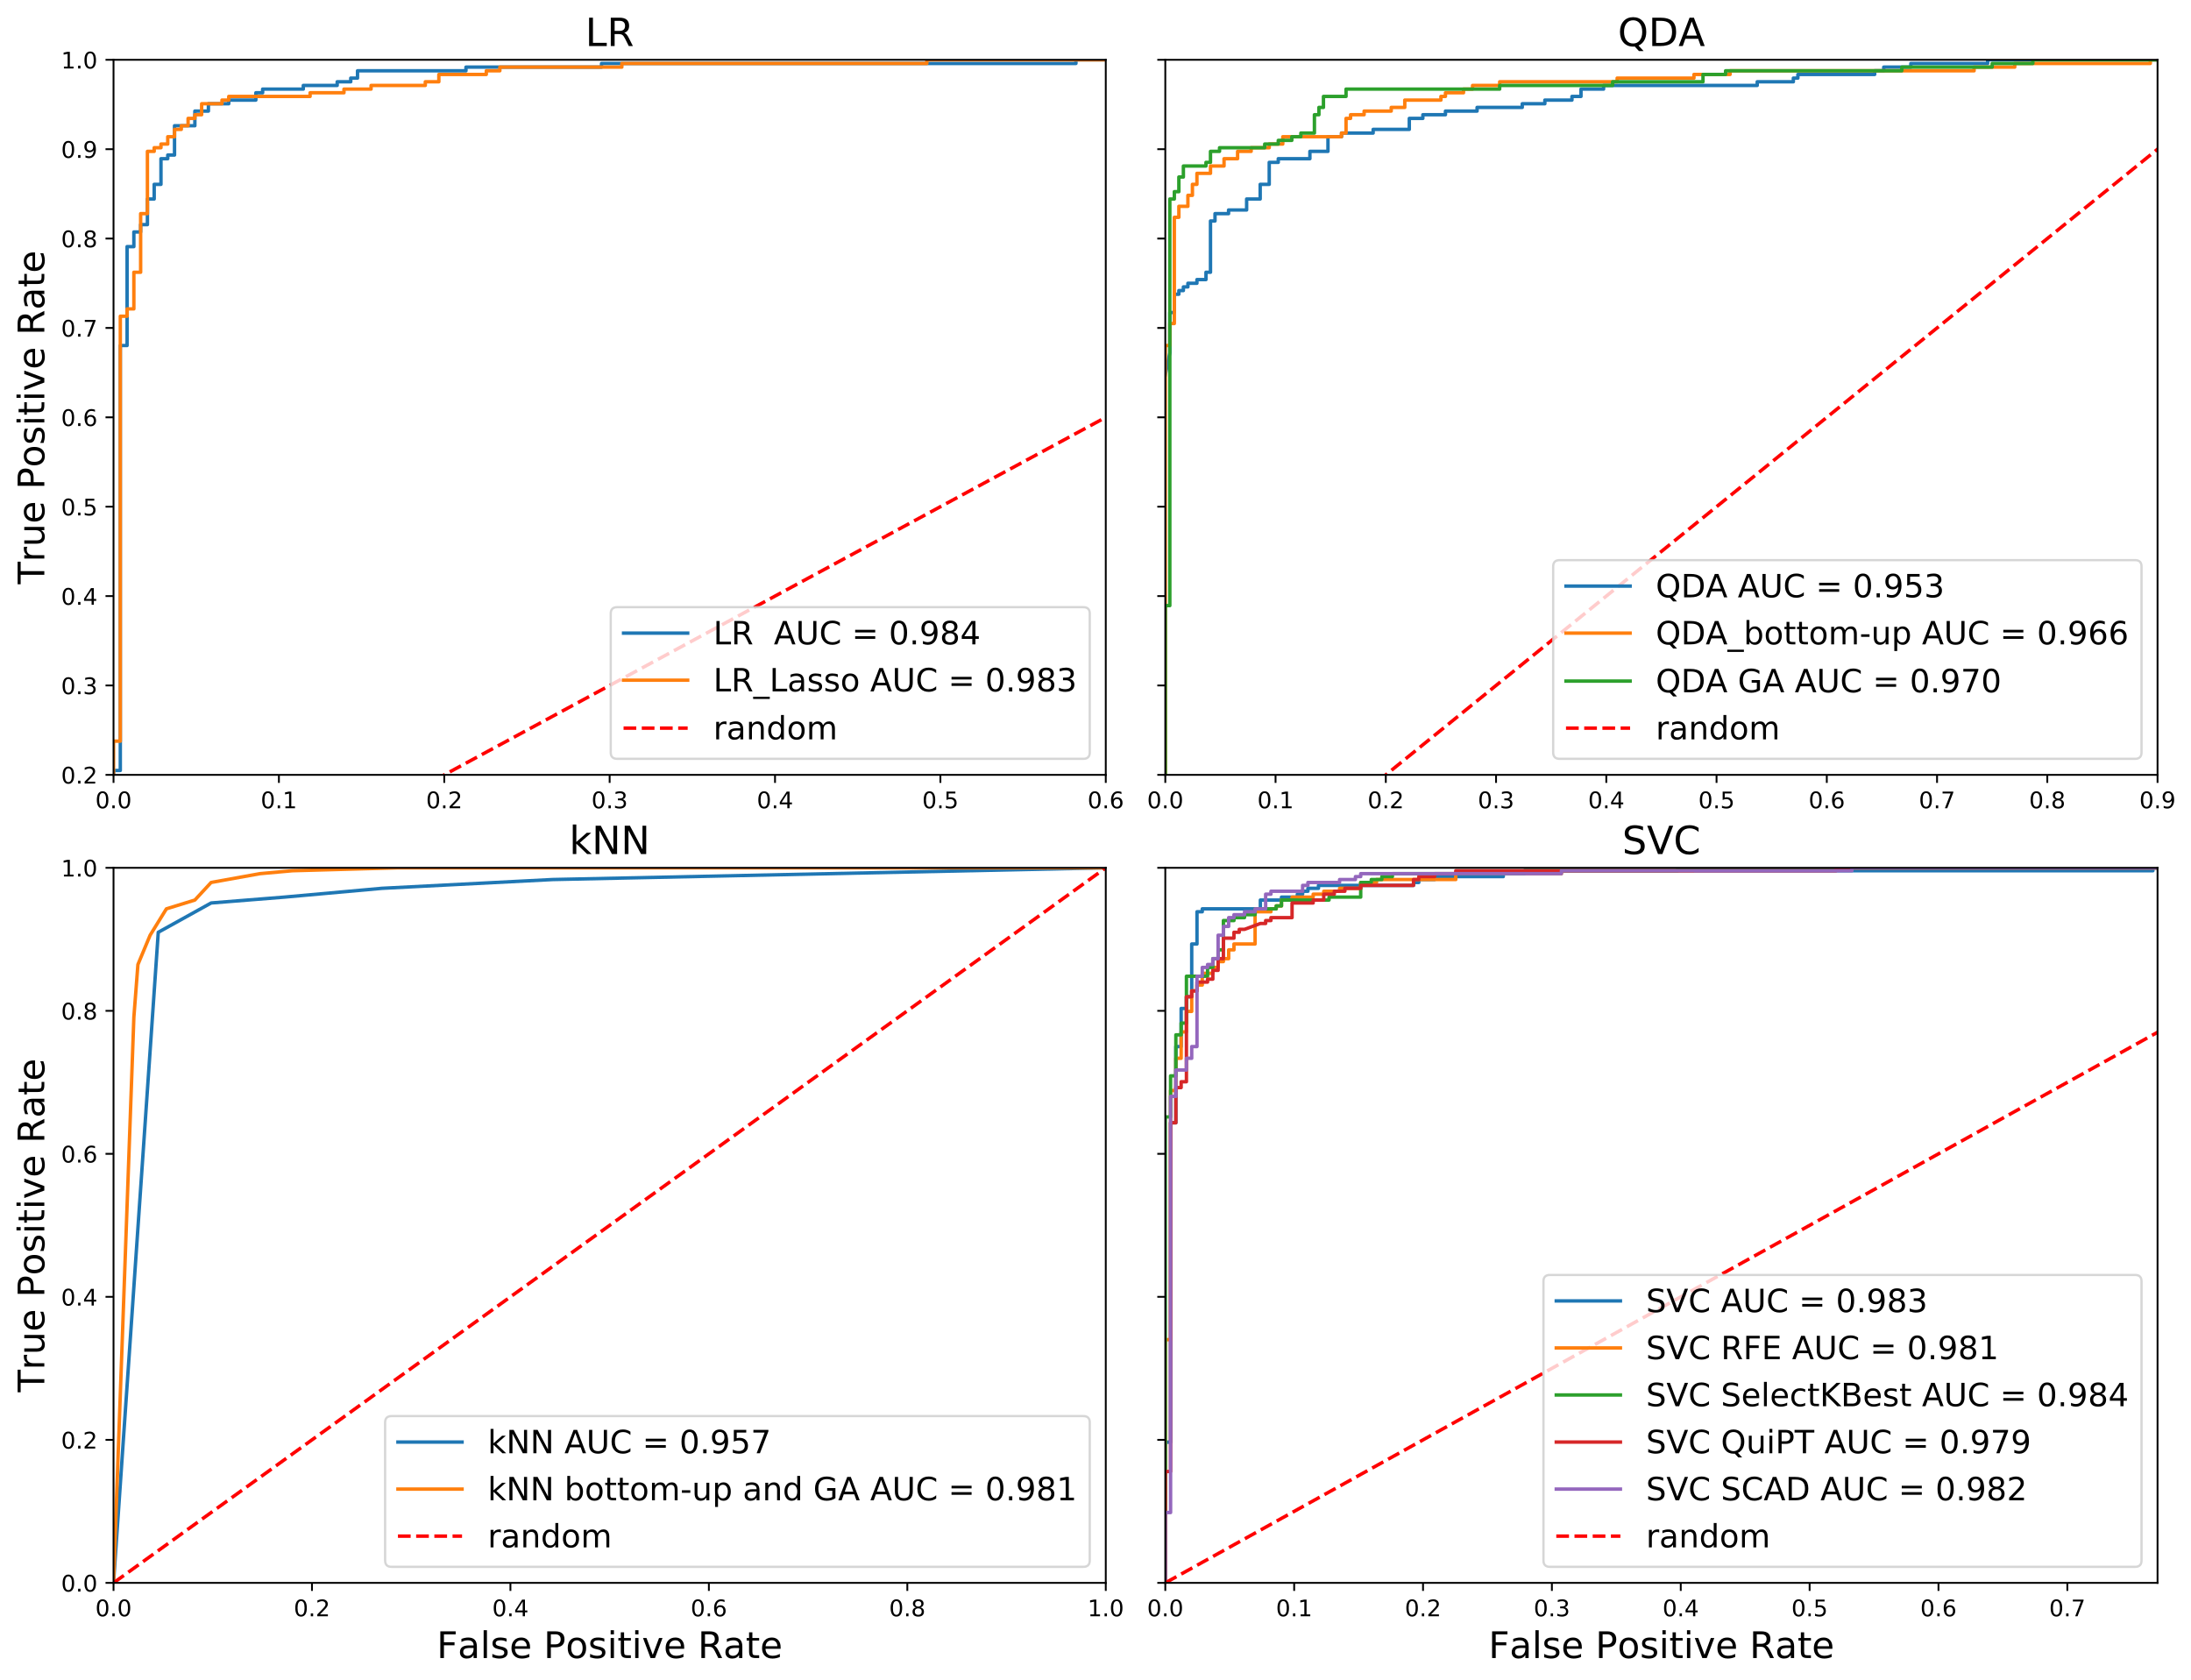 <?xml version="1.0" encoding="utf-8" standalone="no"?>
<!DOCTYPE svg PUBLIC "-//W3C//DTD SVG 1.1//EN"
  "http://www.w3.org/Graphics/SVG/1.1/DTD/svg11.dtd">
<!-- Created with matplotlib (http://matplotlib.org/) -->
<svg height="734pt" version="1.1" viewBox="0 0 957 734" width="957pt" xmlns="http://www.w3.org/2000/svg" xmlns:xlink="http://www.w3.org/1999/xlink">
 <defs>
  <style type="text/css">
*{stroke-linecap:butt;stroke-linejoin:round;}
  </style>
 </defs>
 <g id="figure_1">
  <g id="patch_1">
   <path d="M 0 734.76 
L 957.54 734.76 
L 957.54 0 
L 0 0 
z
" style="fill:#ffffff;"/>
  </g>
  <g id="axes_1">
   <g id="patch_2">
    <path d="M 49.588 338.455 
L 482.986 338.455 
L 482.986 26.117 
L 49.588 26.117 
z
" style="fill:#ffffff;"/>
   </g>
   <g id="matplotlib.axis_1">
    <g id="xtick_1">
     <g id="line2d_1">
      <defs>
       <path d="M 0 0 
L 0 3.5 
" id="m0fecfde28e" style="stroke:#000000;stroke-width:0.8;"/>
      </defs>
      <g>
       <use style="stroke:#000000;stroke-width:0.8;" x="49.588" xlink:href="#m0fecfde28e" y="338.455"/>
      </g>
     </g>
     <g id="text_1">
      <!-- 0.0 -->
      <defs>
       <path d="M 31.781 66.406 
Q 24.172 66.406 20.328 58.906 
Q 16.5 51.422 16.5 36.375 
Q 16.5 21.391 20.328 13.891 
Q 24.172 6.391 31.781 6.391 
Q 39.453 6.391 43.281 13.891 
Q 47.125 21.391 47.125 36.375 
Q 47.125 51.422 43.281 58.906 
Q 39.453 66.406 31.781 66.406 
z
M 31.781 74.219 
Q 44.047 74.219 50.516 64.516 
Q 56.984 54.828 56.984 36.375 
Q 56.984 17.969 50.516 8.266 
Q 44.047 -1.422 31.781 -1.422 
Q 19.531 -1.422 13.062 8.266 
Q 6.594 17.969 6.594 36.375 
Q 6.594 54.828 13.062 64.516 
Q 19.531 74.219 31.781 74.219 
z
" id="DejaVuSans-30"/>
       <path d="M 10.688 12.406 
L 21 12.406 
L 21 0 
L 10.688 0 
z
" id="DejaVuSans-2e"/>
      </defs>
      <g transform="translate(41.637 353.054)scale(0.1 -0.1)">
       <use xlink:href="#DejaVuSans-30"/>
       <use x="63.623" xlink:href="#DejaVuSans-2e"/>
       <use x="95.41" xlink:href="#DejaVuSans-30"/>
      </g>
     </g>
    </g>
    <g id="xtick_2">
     <g id="line2d_2">
      <g>
       <use style="stroke:#000000;stroke-width:0.8;" x="121.821" xlink:href="#m0fecfde28e" y="338.455"/>
      </g>
     </g>
     <g id="text_2">
      <!-- 0.1 -->
      <defs>
       <path d="M 12.406 8.297 
L 28.516 8.297 
L 28.516 63.922 
L 10.984 60.406 
L 10.984 69.391 
L 28.422 72.906 
L 38.281 72.906 
L 38.281 8.297 
L 54.391 8.297 
L 54.391 0 
L 12.406 0 
z
" id="DejaVuSans-31"/>
      </defs>
      <g transform="translate(113.87 353.054)scale(0.1 -0.1)">
       <use xlink:href="#DejaVuSans-30"/>
       <use x="63.623" xlink:href="#DejaVuSans-2e"/>
       <use x="95.41" xlink:href="#DejaVuSans-31"/>
      </g>
     </g>
    </g>
    <g id="xtick_3">
     <g id="line2d_3">
      <g>
       <use style="stroke:#000000;stroke-width:0.8;" x="194.054" xlink:href="#m0fecfde28e" y="338.455"/>
      </g>
     </g>
     <g id="text_3">
      <!-- 0.2 -->
      <defs>
       <path d="M 19.188 8.297 
L 53.609 8.297 
L 53.609 0 
L 7.328 0 
L 7.328 8.297 
Q 12.938 14.109 22.625 23.891 
Q 32.328 33.688 34.812 36.531 
Q 39.547 41.844 41.422 45.531 
Q 43.312 49.219 43.312 52.781 
Q 43.312 58.594 39.234 62.25 
Q 35.156 65.922 28.609 65.922 
Q 23.969 65.922 18.812 64.312 
Q 13.672 62.703 7.812 59.422 
L 7.812 69.391 
Q 13.766 71.781 18.938 73 
Q 24.125 74.219 28.422 74.219 
Q 39.75 74.219 46.484 68.547 
Q 53.219 62.891 53.219 53.422 
Q 53.219 48.922 51.531 44.891 
Q 49.859 40.875 45.406 35.406 
Q 44.188 33.984 37.641 27.219 
Q 31.109 20.453 19.188 8.297 
z
" id="DejaVuSans-32"/>
      </defs>
      <g transform="translate(186.103 353.054)scale(0.1 -0.1)">
       <use xlink:href="#DejaVuSans-30"/>
       <use x="63.623" xlink:href="#DejaVuSans-2e"/>
       <use x="95.41" xlink:href="#DejaVuSans-32"/>
      </g>
     </g>
    </g>
    <g id="xtick_4">
     <g id="line2d_4">
      <g>
       <use style="stroke:#000000;stroke-width:0.8;" x="266.287" xlink:href="#m0fecfde28e" y="338.455"/>
      </g>
     </g>
     <g id="text_4">
      <!-- 0.3 -->
      <defs>
       <path d="M 40.578 39.312 
Q 47.656 37.797 51.625 33 
Q 55.609 28.219 55.609 21.188 
Q 55.609 10.406 48.188 4.484 
Q 40.766 -1.422 27.094 -1.422 
Q 22.516 -1.422 17.656 -0.516 
Q 12.797 0.391 7.625 2.203 
L 7.625 11.719 
Q 11.719 9.328 16.594 8.109 
Q 21.484 6.891 26.812 6.891 
Q 36.078 6.891 40.938 10.547 
Q 45.797 14.203 45.797 21.188 
Q 45.797 27.641 41.281 31.266 
Q 36.766 34.906 28.719 34.906 
L 20.219 34.906 
L 20.219 43.016 
L 29.109 43.016 
Q 36.375 43.016 40.234 45.922 
Q 44.094 48.828 44.094 54.297 
Q 44.094 59.906 40.109 62.906 
Q 36.141 65.922 28.719 65.922 
Q 24.656 65.922 20.016 65.031 
Q 15.375 64.156 9.812 62.312 
L 9.812 71.094 
Q 15.438 72.656 20.344 73.438 
Q 25.25 74.219 29.594 74.219 
Q 40.828 74.219 47.359 69.109 
Q 53.906 64.016 53.906 55.328 
Q 53.906 49.266 50.438 45.094 
Q 46.969 40.922 40.578 39.312 
z
" id="DejaVuSans-33"/>
      </defs>
      <g transform="translate(258.336 353.054)scale(0.1 -0.1)">
       <use xlink:href="#DejaVuSans-30"/>
       <use x="63.623" xlink:href="#DejaVuSans-2e"/>
       <use x="95.41" xlink:href="#DejaVuSans-33"/>
      </g>
     </g>
    </g>
    <g id="xtick_5">
     <g id="line2d_5">
      <g>
       <use style="stroke:#000000;stroke-width:0.8;" x="338.52" xlink:href="#m0fecfde28e" y="338.455"/>
      </g>
     </g>
     <g id="text_5">
      <!-- 0.4 -->
      <defs>
       <path d="M 37.797 64.312 
L 12.891 25.391 
L 37.797 25.391 
z
M 35.203 72.906 
L 47.609 72.906 
L 47.609 25.391 
L 58.016 25.391 
L 58.016 17.188 
L 47.609 17.188 
L 47.609 0 
L 37.797 0 
L 37.797 17.188 
L 4.891 17.188 
L 4.891 26.703 
z
" id="DejaVuSans-34"/>
      </defs>
      <g transform="translate(330.569 353.054)scale(0.1 -0.1)">
       <use xlink:href="#DejaVuSans-30"/>
       <use x="63.623" xlink:href="#DejaVuSans-2e"/>
       <use x="95.41" xlink:href="#DejaVuSans-34"/>
      </g>
     </g>
    </g>
    <g id="xtick_6">
     <g id="line2d_6">
      <g>
       <use style="stroke:#000000;stroke-width:0.8;" x="410.753" xlink:href="#m0fecfde28e" y="338.455"/>
      </g>
     </g>
     <g id="text_6">
      <!-- 0.5 -->
      <defs>
       <path d="M 10.797 72.906 
L 49.516 72.906 
L 49.516 64.594 
L 19.828 64.594 
L 19.828 46.734 
Q 21.969 47.469 24.109 47.828 
Q 26.266 48.188 28.422 48.188 
Q 40.625 48.188 47.75 41.5 
Q 54.891 34.812 54.891 23.391 
Q 54.891 11.625 47.562 5.094 
Q 40.234 -1.422 26.906 -1.422 
Q 22.312 -1.422 17.547 -0.641 
Q 12.797 0.141 7.719 1.703 
L 7.719 11.625 
Q 12.109 9.234 16.797 8.062 
Q 21.484 6.891 26.703 6.891 
Q 35.156 6.891 40.078 11.328 
Q 45.016 15.766 45.016 23.391 
Q 45.016 31 40.078 35.438 
Q 35.156 39.891 26.703 39.891 
Q 22.75 39.891 18.812 39.016 
Q 14.891 38.141 10.797 36.281 
z
" id="DejaVuSans-35"/>
      </defs>
      <g transform="translate(402.802 353.054)scale(0.1 -0.1)">
       <use xlink:href="#DejaVuSans-30"/>
       <use x="63.623" xlink:href="#DejaVuSans-2e"/>
       <use x="95.41" xlink:href="#DejaVuSans-35"/>
      </g>
     </g>
    </g>
    <g id="xtick_7">
     <g id="line2d_7">
      <g>
       <use style="stroke:#000000;stroke-width:0.8;" x="482.986" xlink:href="#m0fecfde28e" y="338.455"/>
      </g>
     </g>
     <g id="text_7">
      <!-- 0.6 -->
      <defs>
       <path d="M 33.016 40.375 
Q 26.375 40.375 22.484 35.828 
Q 18.609 31.297 18.609 23.391 
Q 18.609 15.531 22.484 10.953 
Q 26.375 6.391 33.016 6.391 
Q 39.656 6.391 43.531 10.953 
Q 47.406 15.531 47.406 23.391 
Q 47.406 31.297 43.531 35.828 
Q 39.656 40.375 33.016 40.375 
z
M 52.594 71.297 
L 52.594 62.312 
Q 48.875 64.062 45.094 64.984 
Q 41.312 65.922 37.594 65.922 
Q 27.828 65.922 22.672 59.328 
Q 17.531 52.734 16.797 39.406 
Q 19.672 43.656 24.016 45.922 
Q 28.375 48.188 33.594 48.188 
Q 44.578 48.188 50.953 41.516 
Q 57.328 34.859 57.328 23.391 
Q 57.328 12.156 50.688 5.359 
Q 44.047 -1.422 33.016 -1.422 
Q 20.359 -1.422 13.672 8.266 
Q 6.984 17.969 6.984 36.375 
Q 6.984 53.656 15.188 63.938 
Q 23.391 74.219 37.203 74.219 
Q 40.922 74.219 44.703 73.484 
Q 48.484 72.75 52.594 71.297 
z
" id="DejaVuSans-36"/>
      </defs>
      <g transform="translate(475.035 353.054)scale(0.1 -0.1)">
       <use xlink:href="#DejaVuSans-30"/>
       <use x="63.623" xlink:href="#DejaVuSans-2e"/>
       <use x="95.41" xlink:href="#DejaVuSans-36"/>
      </g>
     </g>
    </g>
   </g>
   <g id="matplotlib.axis_2">
    <g id="ytick_1">
     <g id="line2d_8">
      <defs>
       <path d="M 0 0 
L -3.5 0 
" id="m72c4260d4c" style="stroke:#000000;stroke-width:0.8;"/>
      </defs>
      <g>
       <use style="stroke:#000000;stroke-width:0.8;" x="49.588" xlink:href="#m72c4260d4c" y="338.455"/>
      </g>
     </g>
     <g id="text_8">
      <!-- 0.2 -->
      <g transform="translate(26.685 342.255)scale(0.1 -0.1)">
       <use xlink:href="#DejaVuSans-30"/>
       <use x="63.623" xlink:href="#DejaVuSans-2e"/>
       <use x="95.41" xlink:href="#DejaVuSans-32"/>
      </g>
     </g>
    </g>
    <g id="ytick_2">
     <g id="line2d_9">
      <g>
       <use style="stroke:#000000;stroke-width:0.8;" x="49.588" xlink:href="#m72c4260d4c" y="299.413"/>
      </g>
     </g>
     <g id="text_9">
      <!-- 0.3 -->
      <g transform="translate(26.685 303.212)scale(0.1 -0.1)">
       <use xlink:href="#DejaVuSans-30"/>
       <use x="63.623" xlink:href="#DejaVuSans-2e"/>
       <use x="95.41" xlink:href="#DejaVuSans-33"/>
      </g>
     </g>
    </g>
    <g id="ytick_3">
     <g id="line2d_10">
      <g>
       <use style="stroke:#000000;stroke-width:0.8;" x="49.588" xlink:href="#m72c4260d4c" y="260.371"/>
      </g>
     </g>
     <g id="text_10">
      <!-- 0.4 -->
      <g transform="translate(26.685 264.17)scale(0.1 -0.1)">
       <use xlink:href="#DejaVuSans-30"/>
       <use x="63.623" xlink:href="#DejaVuSans-2e"/>
       <use x="95.41" xlink:href="#DejaVuSans-34"/>
      </g>
     </g>
    </g>
    <g id="ytick_4">
     <g id="line2d_11">
      <g>
       <use style="stroke:#000000;stroke-width:0.8;" x="49.588" xlink:href="#m72c4260d4c" y="221.329"/>
      </g>
     </g>
     <g id="text_11">
      <!-- 0.5 -->
      <g transform="translate(26.685 225.128)scale(0.1 -0.1)">
       <use xlink:href="#DejaVuSans-30"/>
       <use x="63.623" xlink:href="#DejaVuSans-2e"/>
       <use x="95.41" xlink:href="#DejaVuSans-35"/>
      </g>
     </g>
    </g>
    <g id="ytick_5">
     <g id="line2d_12">
      <g>
       <use style="stroke:#000000;stroke-width:0.8;" x="49.588" xlink:href="#m72c4260d4c" y="182.286"/>
      </g>
     </g>
     <g id="text_12">
      <!-- 0.6 -->
      <g transform="translate(26.685 186.086)scale(0.1 -0.1)">
       <use xlink:href="#DejaVuSans-30"/>
       <use x="63.623" xlink:href="#DejaVuSans-2e"/>
       <use x="95.41" xlink:href="#DejaVuSans-36"/>
      </g>
     </g>
    </g>
    <g id="ytick_6">
     <g id="line2d_13">
      <g>
       <use style="stroke:#000000;stroke-width:0.8;" x="49.588" xlink:href="#m72c4260d4c" y="143.244"/>
      </g>
     </g>
     <g id="text_13">
      <!-- 0.7 -->
      <defs>
       <path d="M 8.203 72.906 
L 55.078 72.906 
L 55.078 68.703 
L 28.609 0 
L 18.312 0 
L 43.219 64.594 
L 8.203 64.594 
z
" id="DejaVuSans-37"/>
      </defs>
      <g transform="translate(26.685 147.043)scale(0.1 -0.1)">
       <use xlink:href="#DejaVuSans-30"/>
       <use x="63.623" xlink:href="#DejaVuSans-2e"/>
       <use x="95.41" xlink:href="#DejaVuSans-37"/>
      </g>
     </g>
    </g>
    <g id="ytick_7">
     <g id="line2d_14">
      <g>
       <use style="stroke:#000000;stroke-width:0.8;" x="49.588" xlink:href="#m72c4260d4c" y="104.202"/>
      </g>
     </g>
     <g id="text_14">
      <!-- 0.8 -->
      <defs>
       <path d="M 31.781 34.625 
Q 24.75 34.625 20.719 30.859 
Q 16.703 27.094 16.703 20.516 
Q 16.703 13.922 20.719 10.156 
Q 24.75 6.391 31.781 6.391 
Q 38.812 6.391 42.859 10.172 
Q 46.922 13.969 46.922 20.516 
Q 46.922 27.094 42.891 30.859 
Q 38.875 34.625 31.781 34.625 
z
M 21.922 38.812 
Q 15.578 40.375 12.031 44.719 
Q 8.5 49.078 8.5 55.328 
Q 8.5 64.062 14.719 69.141 
Q 20.953 74.219 31.781 74.219 
Q 42.672 74.219 48.875 69.141 
Q 55.078 64.062 55.078 55.328 
Q 55.078 49.078 51.531 44.719 
Q 48 40.375 41.703 38.812 
Q 48.828 37.156 52.797 32.312 
Q 56.781 27.484 56.781 20.516 
Q 56.781 9.906 50.312 4.234 
Q 43.844 -1.422 31.781 -1.422 
Q 19.734 -1.422 13.25 4.234 
Q 6.781 9.906 6.781 20.516 
Q 6.781 27.484 10.781 32.312 
Q 14.797 37.156 21.922 38.812 
z
M 18.312 54.391 
Q 18.312 48.734 21.844 45.562 
Q 25.391 42.391 31.781 42.391 
Q 38.141 42.391 41.719 45.562 
Q 45.312 48.734 45.312 54.391 
Q 45.312 60.062 41.719 63.234 
Q 38.141 66.406 31.781 66.406 
Q 25.391 66.406 21.844 63.234 
Q 18.312 60.062 18.312 54.391 
z
" id="DejaVuSans-38"/>
      </defs>
      <g transform="translate(26.685 108.001)scale(0.1 -0.1)">
       <use xlink:href="#DejaVuSans-30"/>
       <use x="63.623" xlink:href="#DejaVuSans-2e"/>
       <use x="95.41" xlink:href="#DejaVuSans-38"/>
      </g>
     </g>
    </g>
    <g id="ytick_8">
     <g id="line2d_15">
      <g>
       <use style="stroke:#000000;stroke-width:0.8;" x="49.588" xlink:href="#m72c4260d4c" y="65.16"/>
      </g>
     </g>
     <g id="text_15">
      <!-- 0.9 -->
      <defs>
       <path d="M 10.984 1.516 
L 10.984 10.5 
Q 14.703 8.734 18.5 7.812 
Q 22.312 6.891 25.984 6.891 
Q 35.75 6.891 40.891 13.453 
Q 46.047 20.016 46.781 33.406 
Q 43.953 29.203 39.594 26.953 
Q 35.25 24.703 29.984 24.703 
Q 19.047 24.703 12.672 31.312 
Q 6.297 37.938 6.297 49.422 
Q 6.297 60.641 12.938 67.422 
Q 19.578 74.219 30.609 74.219 
Q 43.266 74.219 49.922 64.516 
Q 56.594 54.828 56.594 36.375 
Q 56.594 19.141 48.406 8.859 
Q 40.234 -1.422 26.422 -1.422 
Q 22.703 -1.422 18.891 -0.688 
Q 15.094 0.047 10.984 1.516 
z
M 30.609 32.422 
Q 37.25 32.422 41.125 36.953 
Q 45.016 41.5 45.016 49.422 
Q 45.016 57.281 41.125 61.844 
Q 37.25 66.406 30.609 66.406 
Q 23.969 66.406 20.094 61.844 
Q 16.219 57.281 16.219 49.422 
Q 16.219 41.5 20.094 36.953 
Q 23.969 32.422 30.609 32.422 
z
" id="DejaVuSans-39"/>
      </defs>
      <g transform="translate(26.685 68.959)scale(0.1 -0.1)">
       <use xlink:href="#DejaVuSans-30"/>
       <use x="63.623" xlink:href="#DejaVuSans-2e"/>
       <use x="95.41" xlink:href="#DejaVuSans-39"/>
      </g>
     </g>
    </g>
    <g id="ytick_9">
     <g id="line2d_16">
      <g>
       <use style="stroke:#000000;stroke-width:0.8;" x="49.588" xlink:href="#m72c4260d4c" y="26.117"/>
      </g>
     </g>
     <g id="text_16">
      <!-- 1.0 -->
      <g transform="translate(26.685 29.917)scale(0.1 -0.1)">
       <use xlink:href="#DejaVuSans-31"/>
       <use x="63.623" xlink:href="#DejaVuSans-2e"/>
       <use x="95.41" xlink:href="#DejaVuSans-30"/>
      </g>
     </g>
    </g>
    <g id="text_17">
     <!-- True Positive Rate -->
     <defs>
      <path d="M -0.297 72.906 
L 61.375 72.906 
L 61.375 64.594 
L 35.5 64.594 
L 35.5 0 
L 25.594 0 
L 25.594 64.594 
L -0.297 64.594 
z
" id="DejaVuSans-54"/>
      <path d="M 41.109 46.297 
Q 39.594 47.172 37.812 47.578 
Q 36.031 48 33.891 48 
Q 26.266 48 22.188 43.047 
Q 18.109 38.094 18.109 28.812 
L 18.109 0 
L 9.078 0 
L 9.078 54.688 
L 18.109 54.688 
L 18.109 46.188 
Q 20.953 51.172 25.484 53.578 
Q 30.031 56 36.531 56 
Q 37.453 56 38.578 55.875 
Q 39.703 55.766 41.062 55.516 
z
" id="DejaVuSans-72"/>
      <path d="M 8.5 21.578 
L 8.5 54.688 
L 17.484 54.688 
L 17.484 21.922 
Q 17.484 14.156 20.5 10.266 
Q 23.531 6.391 29.594 6.391 
Q 36.859 6.391 41.078 11.031 
Q 45.312 15.672 45.312 23.688 
L 45.312 54.688 
L 54.297 54.688 
L 54.297 0 
L 45.312 0 
L 45.312 8.406 
Q 42.047 3.422 37.719 1 
Q 33.406 -1.422 27.688 -1.422 
Q 18.266 -1.422 13.375 4.438 
Q 8.5 10.297 8.5 21.578 
z
M 31.109 56 
z
" id="DejaVuSans-75"/>
      <path d="M 56.203 29.594 
L 56.203 25.203 
L 14.891 25.203 
Q 15.484 15.922 20.484 11.062 
Q 25.484 6.203 34.422 6.203 
Q 39.594 6.203 44.453 7.469 
Q 49.312 8.734 54.109 11.281 
L 54.109 2.781 
Q 49.266 0.734 44.188 -0.344 
Q 39.109 -1.422 33.891 -1.422 
Q 20.797 -1.422 13.156 6.188 
Q 5.516 13.812 5.516 26.812 
Q 5.516 40.234 12.766 48.109 
Q 20.016 56 32.328 56 
Q 43.359 56 49.781 48.891 
Q 56.203 41.797 56.203 29.594 
z
M 47.219 32.234 
Q 47.125 39.594 43.094 43.984 
Q 39.062 48.391 32.422 48.391 
Q 24.906 48.391 20.391 44.141 
Q 15.875 39.891 15.188 32.172 
z
" id="DejaVuSans-65"/>
      <path id="DejaVuSans-20"/>
      <path d="M 19.672 64.797 
L 19.672 37.406 
L 32.078 37.406 
Q 38.969 37.406 42.719 40.969 
Q 46.484 44.531 46.484 51.125 
Q 46.484 57.672 42.719 61.234 
Q 38.969 64.797 32.078 64.797 
z
M 9.812 72.906 
L 32.078 72.906 
Q 44.344 72.906 50.609 67.359 
Q 56.891 61.812 56.891 51.125 
Q 56.891 40.328 50.609 34.812 
Q 44.344 29.297 32.078 29.297 
L 19.672 29.297 
L 19.672 0 
L 9.812 0 
z
" id="DejaVuSans-50"/>
      <path d="M 30.609 48.391 
Q 23.391 48.391 19.188 42.75 
Q 14.984 37.109 14.984 27.297 
Q 14.984 17.484 19.156 11.844 
Q 23.344 6.203 30.609 6.203 
Q 37.797 6.203 41.984 11.859 
Q 46.188 17.531 46.188 27.297 
Q 46.188 37.016 41.984 42.703 
Q 37.797 48.391 30.609 48.391 
z
M 30.609 56 
Q 42.328 56 49.016 48.375 
Q 55.719 40.766 55.719 27.297 
Q 55.719 13.875 49.016 6.219 
Q 42.328 -1.422 30.609 -1.422 
Q 18.844 -1.422 12.172 6.219 
Q 5.516 13.875 5.516 27.297 
Q 5.516 40.766 12.172 48.375 
Q 18.844 56 30.609 56 
z
" id="DejaVuSans-6f"/>
      <path d="M 44.281 53.078 
L 44.281 44.578 
Q 40.484 46.531 36.375 47.5 
Q 32.281 48.484 27.875 48.484 
Q 21.188 48.484 17.844 46.438 
Q 14.5 44.391 14.5 40.281 
Q 14.5 37.156 16.891 35.375 
Q 19.281 33.594 26.516 31.984 
L 29.594 31.297 
Q 39.156 29.25 43.188 25.516 
Q 47.219 21.781 47.219 15.094 
Q 47.219 7.469 41.188 3.016 
Q 35.156 -1.422 24.609 -1.422 
Q 20.219 -1.422 15.453 -0.562 
Q 10.688 0.297 5.422 2 
L 5.422 11.281 
Q 10.406 8.688 15.234 7.391 
Q 20.062 6.109 24.812 6.109 
Q 31.156 6.109 34.562 8.281 
Q 37.984 10.453 37.984 14.406 
Q 37.984 18.062 35.516 20.016 
Q 33.062 21.969 24.703 23.781 
L 21.578 24.516 
Q 13.234 26.266 9.516 29.906 
Q 5.812 33.547 5.812 39.891 
Q 5.812 47.609 11.281 51.797 
Q 16.75 56 26.812 56 
Q 31.781 56 36.172 55.266 
Q 40.578 54.547 44.281 53.078 
z
" id="DejaVuSans-73"/>
      <path d="M 9.422 54.688 
L 18.406 54.688 
L 18.406 0 
L 9.422 0 
z
M 9.422 75.984 
L 18.406 75.984 
L 18.406 64.594 
L 9.422 64.594 
z
" id="DejaVuSans-69"/>
      <path d="M 18.312 70.219 
L 18.312 54.688 
L 36.812 54.688 
L 36.812 47.703 
L 18.312 47.703 
L 18.312 18.016 
Q 18.312 11.328 20.141 9.422 
Q 21.969 7.516 27.594 7.516 
L 36.812 7.516 
L 36.812 0 
L 27.594 0 
Q 17.188 0 13.234 3.875 
Q 9.281 7.766 9.281 18.016 
L 9.281 47.703 
L 2.688 47.703 
L 2.688 54.688 
L 9.281 54.688 
L 9.281 70.219 
z
" id="DejaVuSans-74"/>
      <path d="M 2.984 54.688 
L 12.5 54.688 
L 29.594 8.797 
L 46.688 54.688 
L 56.203 54.688 
L 35.688 0 
L 23.484 0 
z
" id="DejaVuSans-76"/>
      <path d="M 44.391 34.188 
Q 47.562 33.109 50.562 29.594 
Q 53.562 26.078 56.594 19.922 
L 66.609 0 
L 56 0 
L 46.688 18.703 
Q 43.062 26.031 39.672 28.422 
Q 36.281 30.812 30.422 30.812 
L 19.672 30.812 
L 19.672 0 
L 9.812 0 
L 9.812 72.906 
L 32.078 72.906 
Q 44.578 72.906 50.734 67.672 
Q 56.891 62.453 56.891 51.906 
Q 56.891 45.016 53.688 40.469 
Q 50.484 35.938 44.391 34.188 
z
M 19.672 64.797 
L 19.672 38.922 
L 32.078 38.922 
Q 39.203 38.922 42.844 42.219 
Q 46.484 45.516 46.484 51.906 
Q 46.484 58.297 42.844 61.547 
Q 39.203 64.797 32.078 64.797 
z
" id="DejaVuSans-52"/>
      <path d="M 34.281 27.484 
Q 23.391 27.484 19.188 25 
Q 14.984 22.516 14.984 16.5 
Q 14.984 11.719 18.141 8.906 
Q 21.297 6.109 26.703 6.109 
Q 34.188 6.109 38.703 11.406 
Q 43.219 16.703 43.219 25.484 
L 43.219 27.484 
z
M 52.203 31.203 
L 52.203 0 
L 43.219 0 
L 43.219 8.297 
Q 40.141 3.328 35.547 0.953 
Q 30.953 -1.422 24.312 -1.422 
Q 15.922 -1.422 10.953 3.297 
Q 6 8.016 6 15.922 
Q 6 25.141 12.172 29.828 
Q 18.359 34.516 30.609 34.516 
L 43.219 34.516 
L 43.219 35.406 
Q 43.219 41.609 39.141 45 
Q 35.062 48.391 27.688 48.391 
Q 23 48.391 18.547 47.266 
Q 14.109 46.141 10.016 43.891 
L 10.016 52.203 
Q 14.938 54.109 19.578 55.047 
Q 24.219 56 28.609 56 
Q 40.484 56 46.344 49.844 
Q 52.203 43.703 52.203 31.203 
z
" id="DejaVuSans-61"/>
     </defs>
     <g transform="translate(19.358 255.16)rotate(-90)scale(0.16 -0.16)">
      <use xlink:href="#DejaVuSans-54"/>
      <use x="60.865" xlink:href="#DejaVuSans-72"/>
      <use x="101.979" xlink:href="#DejaVuSans-75"/>
      <use x="165.357" xlink:href="#DejaVuSans-65"/>
      <use x="226.881" xlink:href="#DejaVuSans-20"/>
      <use x="258.668" xlink:href="#DejaVuSans-50"/>
      <use x="318.924" xlink:href="#DejaVuSans-6f"/>
      <use x="380.105" xlink:href="#DejaVuSans-73"/>
      <use x="432.205" xlink:href="#DejaVuSans-69"/>
      <use x="459.988" xlink:href="#DejaVuSans-74"/>
      <use x="499.197" xlink:href="#DejaVuSans-69"/>
      <use x="526.98" xlink:href="#DejaVuSans-76"/>
      <use x="586.16" xlink:href="#DejaVuSans-65"/>
      <use x="647.684" xlink:href="#DejaVuSans-20"/>
      <use x="679.471" xlink:href="#DejaVuSans-52"/>
      <use x="748.922" xlink:href="#DejaVuSans-61"/>
      <use x="810.201" xlink:href="#DejaVuSans-74"/>
      <use x="849.41" xlink:href="#DejaVuSans-65"/>
     </g>
    </g>
   </g>
   <g id="line2d_17">
    <path clip-path="url(#p38b4019e0d)" d="M 49.588 414.94 
L 49.588 392.538 
L 49.588 389.338 
L 49.588 336.535 
L 52.548 336.535 
L 52.548 150.925 
L 55.509 150.925 
L 55.509 107.722 
L 58.469 107.722 
L 58.469 101.322 
L 61.43 101.322 
L 61.43 98.121 
L 64.39 98.121 
L 64.39 86.921 
L 67.35 86.921 
L 67.35 80.52 
L 70.311 80.52 
L 70.311 69.32 
L 73.271 69.32 
L 73.271 67.72 
L 76.231 67.72 
L 76.231 54.919 
L 85.113 54.919 
L 85.113 48.519 
L 91.033 48.519 
L 91.033 45.318 
L 99.914 45.318 
L 99.914 43.718 
L 111.756 43.718 
L 111.756 40.518 
L 114.716 40.518 
L 114.716 38.918 
L 132.478 38.918 
L 132.478 37.318 
L 147.28 37.318 
L 147.28 35.718 
L 153.201 35.718 
L 153.201 34.118 
L 156.161 34.118 
L 156.161 30.918 
L 203.527 30.918 
L 203.527 29.318 
L 262.735 29.318 
L 262.735 27.717 
L 469.961 27.717 
L 469.961 26.117 
L 771.918 26.117 
" style="fill:none;stroke:#1f77b4;stroke-linecap:square;stroke-width:1.5;"/>
   </g>
   <g id="line2d_18">
    <path clip-path="url(#p38b4019e0d)" d="M 49.588 414.94 
L 49.588 331.735 
L 49.588 328.535 
L 49.588 323.735 
L 52.548 323.735 
L 52.548 138.124 
L 55.509 138.124 
L 55.509 134.924 
L 58.469 134.924 
L 58.469 118.923 
L 61.43 118.923 
L 61.43 93.321 
L 64.39 93.321 
L 64.39 66.12 
L 67.35 66.12 
L 67.35 64.52 
L 70.311 64.52 
L 70.311 62.919 
L 73.271 62.919 
L 73.271 59.719 
L 76.231 59.719 
L 76.231 56.519 
L 79.192 56.519 
L 79.192 54.919 
L 82.152 54.919 
L 82.152 51.719 
L 85.113 51.719 
L 85.113 50.119 
L 88.073 50.119 
L 88.073 45.318 
L 96.954 45.318 
L 96.954 43.718 
L 99.914 43.718 
L 99.914 42.118 
L 135.439 42.118 
L 135.439 40.518 
L 150.241 40.518 
L 150.241 38.918 
L 162.082 38.918 
L 162.082 37.318 
L 185.765 37.318 
L 185.765 35.718 
L 191.686 35.718 
L 191.686 32.518 
L 212.408 32.518 
L 212.408 30.918 
L 218.329 30.918 
L 218.329 29.318 
L 271.616 29.318 
L 271.616 27.717 
L 404.832 27.717 
L 404.832 26.117 
L 771.918 26.117 
" style="fill:none;stroke:#ff7f0e;stroke-linecap:square;stroke-width:1.5;"/>
   </g>
   <g id="line2d_19">
    <path clip-path="url(#p38b4019e0d)" d="M 49.588 416.54 
L 771.918 26.117 
" style="fill:none;stroke:#ff0000;stroke-dasharray:5.55,2.4;stroke-dashoffset:0;stroke-width:1.5;"/>
   </g>
   <g id="patch_3">
    <path d="M 49.588 338.455 
L 49.588 26.117 
" style="fill:none;stroke:#000000;stroke-linecap:square;stroke-linejoin:miter;stroke-width:0.8;"/>
   </g>
   <g id="patch_4">
    <path d="M 482.986 338.455 
L 482.986 26.117 
" style="fill:none;stroke:#000000;stroke-linecap:square;stroke-linejoin:miter;stroke-width:0.8;"/>
   </g>
   <g id="patch_5">
    <path d="M 49.588 338.455 
L 482.986 338.455 
" style="fill:none;stroke:#000000;stroke-linecap:square;stroke-linejoin:miter;stroke-width:0.8;"/>
   </g>
   <g id="patch_6">
    <path d="M 49.588 26.117 
L 482.986 26.117 
" style="fill:none;stroke:#000000;stroke-linecap:square;stroke-linejoin:miter;stroke-width:0.8;"/>
   </g>
   <g id="text_18">
    <!-- LR -->
    <defs>
     <path d="M 9.812 72.906 
L 19.672 72.906 
L 19.672 8.297 
L 55.172 8.297 
L 55.172 0 
L 9.812 0 
z
" id="DejaVuSans-4c"/>
    </defs>
    <g transform="translate(255.645 20.117)scale(0.17 -0.17)">
     <use xlink:href="#DejaVuSans-4c"/>
     <use x="55.713" xlink:href="#DejaVuSans-52"/>
    </g>
   </g>
   <g id="legend_1">
    <g id="patch_7">
     <path d="M 269.567 331.455 
L 473.186 331.455 
Q 475.986 331.455 475.986 328.655 
L 475.986 268.018 
Q 475.986 265.218 473.186 265.218 
L 269.567 265.218 
Q 266.767 265.218 266.767 268.018 
L 266.767 328.655 
Q 266.767 331.455 269.567 331.455 
z
" style="fill:#ffffff;opacity:0.8;stroke:#cccccc;stroke-linejoin:miter;"/>
    </g>
    <g id="line2d_20">
     <path d="M 272.367 276.556 
L 300.367 276.556 
" style="fill:none;stroke:#1f77b4;stroke-linecap:square;stroke-width:1.5;"/>
    </g>
    <g id="line2d_21"/>
    <g id="text_19">
     <!-- LR  AUC = 0.984 -->
     <defs>
      <path d="M 34.188 63.188 
L 20.797 26.906 
L 47.609 26.906 
z
M 28.609 72.906 
L 39.797 72.906 
L 67.578 0 
L 57.328 0 
L 50.688 18.703 
L 17.828 18.703 
L 11.188 0 
L 0.781 0 
z
" id="DejaVuSans-41"/>
      <path d="M 8.688 72.906 
L 18.609 72.906 
L 18.609 28.609 
Q 18.609 16.891 22.844 11.734 
Q 27.094 6.594 36.625 6.594 
Q 46.094 6.594 50.344 11.734 
Q 54.594 16.891 54.594 28.609 
L 54.594 72.906 
L 64.5 72.906 
L 64.5 27.391 
Q 64.5 13.141 57.438 5.859 
Q 50.391 -1.422 36.625 -1.422 
Q 22.797 -1.422 15.734 5.859 
Q 8.688 13.141 8.688 27.391 
z
" id="DejaVuSans-55"/>
      <path d="M 64.406 67.281 
L 64.406 56.891 
Q 59.422 61.531 53.781 63.812 
Q 48.141 66.109 41.797 66.109 
Q 29.297 66.109 22.656 58.469 
Q 16.016 50.828 16.016 36.375 
Q 16.016 21.969 22.656 14.328 
Q 29.297 6.688 41.797 6.688 
Q 48.141 6.688 53.781 8.984 
Q 59.422 11.281 64.406 15.922 
L 64.406 5.609 
Q 59.234 2.094 53.438 0.328 
Q 47.656 -1.422 41.219 -1.422 
Q 24.656 -1.422 15.125 8.703 
Q 5.609 18.844 5.609 36.375 
Q 5.609 53.953 15.125 64.078 
Q 24.656 74.219 41.219 74.219 
Q 47.75 74.219 53.531 72.484 
Q 59.328 70.75 64.406 67.281 
z
" id="DejaVuSans-43"/>
      <path d="M 10.594 45.406 
L 73.188 45.406 
L 73.188 37.203 
L 10.594 37.203 
z
M 10.594 25.484 
L 73.188 25.484 
L 73.188 17.188 
L 10.594 17.188 
z
" id="DejaVuSans-3d"/>
     </defs>
     <g transform="translate(311.567 281.456)scale(0.14 -0.14)">
      <use xlink:href="#DejaVuSans-4c"/>
      <use x="55.713" xlink:href="#DejaVuSans-52"/>
      <use x="125.195" xlink:href="#DejaVuSans-20"/>
      <use x="156.982" xlink:href="#DejaVuSans-20"/>
      <use x="188.77" xlink:href="#DejaVuSans-41"/>
      <use x="257.178" xlink:href="#DejaVuSans-55"/>
      <use x="330.371" xlink:href="#DejaVuSans-43"/>
      <use x="400.195" xlink:href="#DejaVuSans-20"/>
      <use x="431.982" xlink:href="#DejaVuSans-3d"/>
      <use x="515.771" xlink:href="#DejaVuSans-20"/>
      <use x="547.559" xlink:href="#DejaVuSans-30"/>
      <use x="611.182" xlink:href="#DejaVuSans-2e"/>
      <use x="642.969" xlink:href="#DejaVuSans-39"/>
      <use x="706.592" xlink:href="#DejaVuSans-38"/>
      <use x="770.215" xlink:href="#DejaVuSans-34"/>
     </g>
    </g>
    <g id="line2d_22">
     <path d="M 272.367 297.105 
L 300.367 297.105 
" style="fill:none;stroke:#ff7f0e;stroke-linecap:square;stroke-width:1.5;"/>
    </g>
    <g id="line2d_23"/>
    <g id="text_20">
     <!-- LR_Lasso AUC = 0.983 -->
     <defs>
      <path d="M 50.984 -16.609 
L 50.984 -23.578 
L -0.984 -23.578 
L -0.984 -16.609 
z
" id="DejaVuSans-5f"/>
     </defs>
     <g transform="translate(311.567 302.005)scale(0.14 -0.14)">
      <use xlink:href="#DejaVuSans-4c"/>
      <use x="55.713" xlink:href="#DejaVuSans-52"/>
      <use x="125.195" xlink:href="#DejaVuSans-5f"/>
      <use x="175.195" xlink:href="#DejaVuSans-4c"/>
      <use x="230.908" xlink:href="#DejaVuSans-61"/>
      <use x="292.188" xlink:href="#DejaVuSans-73"/>
      <use x="344.287" xlink:href="#DejaVuSans-73"/>
      <use x="396.387" xlink:href="#DejaVuSans-6f"/>
      <use x="457.568" xlink:href="#DejaVuSans-20"/>
      <use x="489.355" xlink:href="#DejaVuSans-41"/>
      <use x="557.764" xlink:href="#DejaVuSans-55"/>
      <use x="630.957" xlink:href="#DejaVuSans-43"/>
      <use x="700.781" xlink:href="#DejaVuSans-20"/>
      <use x="732.568" xlink:href="#DejaVuSans-3d"/>
      <use x="816.357" xlink:href="#DejaVuSans-20"/>
      <use x="848.145" xlink:href="#DejaVuSans-30"/>
      <use x="911.768" xlink:href="#DejaVuSans-2e"/>
      <use x="943.555" xlink:href="#DejaVuSans-39"/>
      <use x="1007.178" xlink:href="#DejaVuSans-38"/>
      <use x="1070.801" xlink:href="#DejaVuSans-33"/>
     </g>
    </g>
    <g id="line2d_24">
     <path d="M 272.367 318.044 
L 300.367 318.044 
" style="fill:none;stroke:#ff0000;stroke-dasharray:5.55,2.4;stroke-dashoffset:0;stroke-width:1.5;"/>
    </g>
    <g id="line2d_25"/>
    <g id="text_21">
     <!-- random -->
     <defs>
      <path d="M 54.891 33.016 
L 54.891 0 
L 45.906 0 
L 45.906 32.719 
Q 45.906 40.484 42.875 44.328 
Q 39.844 48.188 33.797 48.188 
Q 26.516 48.188 22.312 43.547 
Q 18.109 38.922 18.109 30.906 
L 18.109 0 
L 9.078 0 
L 9.078 54.688 
L 18.109 54.688 
L 18.109 46.188 
Q 21.344 51.125 25.703 53.562 
Q 30.078 56 35.797 56 
Q 45.219 56 50.047 50.172 
Q 54.891 44.344 54.891 33.016 
z
" id="DejaVuSans-6e"/>
      <path d="M 45.406 46.391 
L 45.406 75.984 
L 54.391 75.984 
L 54.391 0 
L 45.406 0 
L 45.406 8.203 
Q 42.578 3.328 38.25 0.953 
Q 33.938 -1.422 27.875 -1.422 
Q 17.969 -1.422 11.734 6.484 
Q 5.516 14.406 5.516 27.297 
Q 5.516 40.188 11.734 48.094 
Q 17.969 56 27.875 56 
Q 33.938 56 38.25 53.625 
Q 42.578 51.266 45.406 46.391 
z
M 14.797 27.297 
Q 14.797 17.391 18.875 11.75 
Q 22.953 6.109 30.078 6.109 
Q 37.203 6.109 41.297 11.75 
Q 45.406 17.391 45.406 27.297 
Q 45.406 37.203 41.297 42.844 
Q 37.203 48.484 30.078 48.484 
Q 22.953 48.484 18.875 42.844 
Q 14.797 37.203 14.797 27.297 
z
" id="DejaVuSans-64"/>
      <path d="M 52 44.188 
Q 55.375 50.25 60.062 53.125 
Q 64.75 56 71.094 56 
Q 79.641 56 84.281 50.016 
Q 88.922 44.047 88.922 33.016 
L 88.922 0 
L 79.891 0 
L 79.891 32.719 
Q 79.891 40.578 77.094 44.375 
Q 74.312 48.188 68.609 48.188 
Q 61.625 48.188 57.562 43.547 
Q 53.516 38.922 53.516 30.906 
L 53.516 0 
L 44.484 0 
L 44.484 32.719 
Q 44.484 40.625 41.703 44.406 
Q 38.922 48.188 33.109 48.188 
Q 26.219 48.188 22.156 43.531 
Q 18.109 38.875 18.109 30.906 
L 18.109 0 
L 9.078 0 
L 9.078 54.688 
L 18.109 54.688 
L 18.109 46.188 
Q 21.188 51.219 25.484 53.609 
Q 29.781 56 35.688 56 
Q 41.656 56 45.828 52.969 
Q 50 49.953 52 44.188 
z
" id="DejaVuSans-6d"/>
     </defs>
     <g transform="translate(311.567 322.944)scale(0.14 -0.14)">
      <use xlink:href="#DejaVuSans-72"/>
      <use x="41.113" xlink:href="#DejaVuSans-61"/>
      <use x="102.393" xlink:href="#DejaVuSans-6e"/>
      <use x="165.771" xlink:href="#DejaVuSans-64"/>
      <use x="229.248" xlink:href="#DejaVuSans-6f"/>
      <use x="290.43" xlink:href="#DejaVuSans-6d"/>
     </g>
    </g>
   </g>
  </g>
  <g id="axes_2">
   <g id="patch_8">
    <path d="M 508.99 338.455 
L 942.388 338.455 
L 942.388 26.117 
L 508.99 26.117 
z
" style="fill:#ffffff;"/>
   </g>
   <g id="matplotlib.axis_3">
    <g id="xtick_8">
     <g id="line2d_26">
      <g>
       <use style="stroke:#000000;stroke-width:0.8;" x="508.99" xlink:href="#m0fecfde28e" y="338.455"/>
      </g>
     </g>
     <g id="text_22">
      <!-- 0.0 -->
      <g transform="translate(501.039 353.054)scale(0.1 -0.1)">
       <use xlink:href="#DejaVuSans-30"/>
       <use x="63.623" xlink:href="#DejaVuSans-2e"/>
       <use x="95.41" xlink:href="#DejaVuSans-30"/>
      </g>
     </g>
    </g>
    <g id="xtick_9">
     <g id="line2d_27">
      <g>
       <use style="stroke:#000000;stroke-width:0.8;" x="557.145" xlink:href="#m0fecfde28e" y="338.455"/>
      </g>
     </g>
     <g id="text_23">
      <!-- 0.1 -->
      <g transform="translate(549.194 353.054)scale(0.1 -0.1)">
       <use xlink:href="#DejaVuSans-30"/>
       <use x="63.623" xlink:href="#DejaVuSans-2e"/>
       <use x="95.41" xlink:href="#DejaVuSans-31"/>
      </g>
     </g>
    </g>
    <g id="xtick_10">
     <g id="line2d_28">
      <g>
       <use style="stroke:#000000;stroke-width:0.8;" x="605.301" xlink:href="#m0fecfde28e" y="338.455"/>
      </g>
     </g>
     <g id="text_24">
      <!-- 0.2 -->
      <g transform="translate(597.349 353.054)scale(0.1 -0.1)">
       <use xlink:href="#DejaVuSans-30"/>
       <use x="63.623" xlink:href="#DejaVuSans-2e"/>
       <use x="95.41" xlink:href="#DejaVuSans-32"/>
      </g>
     </g>
    </g>
    <g id="xtick_11">
     <g id="line2d_29">
      <g>
       <use style="stroke:#000000;stroke-width:0.8;" x="653.456" xlink:href="#m0fecfde28e" y="338.455"/>
      </g>
     </g>
     <g id="text_25">
      <!-- 0.3 -->
      <g transform="translate(645.505 353.054)scale(0.1 -0.1)">
       <use xlink:href="#DejaVuSans-30"/>
       <use x="63.623" xlink:href="#DejaVuSans-2e"/>
       <use x="95.41" xlink:href="#DejaVuSans-33"/>
      </g>
     </g>
    </g>
    <g id="xtick_12">
     <g id="line2d_30">
      <g>
       <use style="stroke:#000000;stroke-width:0.8;" x="701.611" xlink:href="#m0fecfde28e" y="338.455"/>
      </g>
     </g>
     <g id="text_26">
      <!-- 0.4 -->
      <g transform="translate(693.66 353.054)scale(0.1 -0.1)">
       <use xlink:href="#DejaVuSans-30"/>
       <use x="63.623" xlink:href="#DejaVuSans-2e"/>
       <use x="95.41" xlink:href="#DejaVuSans-34"/>
      </g>
     </g>
    </g>
    <g id="xtick_13">
     <g id="line2d_31">
      <g>
       <use style="stroke:#000000;stroke-width:0.8;" x="749.767" xlink:href="#m0fecfde28e" y="338.455"/>
      </g>
     </g>
     <g id="text_27">
      <!-- 0.5 -->
      <g transform="translate(741.815 353.054)scale(0.1 -0.1)">
       <use xlink:href="#DejaVuSans-30"/>
       <use x="63.623" xlink:href="#DejaVuSans-2e"/>
       <use x="95.41" xlink:href="#DejaVuSans-35"/>
      </g>
     </g>
    </g>
    <g id="xtick_14">
     <g id="line2d_32">
      <g>
       <use style="stroke:#000000;stroke-width:0.8;" x="797.922" xlink:href="#m0fecfde28e" y="338.455"/>
      </g>
     </g>
     <g id="text_28">
      <!-- 0.6 -->
      <g transform="translate(789.971 353.054)scale(0.1 -0.1)">
       <use xlink:href="#DejaVuSans-30"/>
       <use x="63.623" xlink:href="#DejaVuSans-2e"/>
       <use x="95.41" xlink:href="#DejaVuSans-36"/>
      </g>
     </g>
    </g>
    <g id="xtick_15">
     <g id="line2d_33">
      <g>
       <use style="stroke:#000000;stroke-width:0.8;" x="846.077" xlink:href="#m0fecfde28e" y="338.455"/>
      </g>
     </g>
     <g id="text_29">
      <!-- 0.7 -->
      <g transform="translate(838.126 353.054)scale(0.1 -0.1)">
       <use xlink:href="#DejaVuSans-30"/>
       <use x="63.623" xlink:href="#DejaVuSans-2e"/>
       <use x="95.41" xlink:href="#DejaVuSans-37"/>
      </g>
     </g>
    </g>
    <g id="xtick_16">
     <g id="line2d_34">
      <g>
       <use style="stroke:#000000;stroke-width:0.8;" x="894.233" xlink:href="#m0fecfde28e" y="338.455"/>
      </g>
     </g>
     <g id="text_30">
      <!-- 0.8 -->
      <g transform="translate(886.281 353.054)scale(0.1 -0.1)">
       <use xlink:href="#DejaVuSans-30"/>
       <use x="63.623" xlink:href="#DejaVuSans-2e"/>
       <use x="95.41" xlink:href="#DejaVuSans-38"/>
      </g>
     </g>
    </g>
    <g id="xtick_17">
     <g id="line2d_35">
      <g>
       <use style="stroke:#000000;stroke-width:0.8;" x="942.388" xlink:href="#m0fecfde28e" y="338.455"/>
      </g>
     </g>
     <g id="text_31">
      <!-- 0.9 -->
      <g transform="translate(934.437 353.054)scale(0.1 -0.1)">
       <use xlink:href="#DejaVuSans-30"/>
       <use x="63.623" xlink:href="#DejaVuSans-2e"/>
       <use x="95.41" xlink:href="#DejaVuSans-39"/>
      </g>
     </g>
    </g>
   </g>
   <g id="matplotlib.axis_4">
    <g id="ytick_10">
     <g id="line2d_36">
      <g>
       <use style="stroke:#000000;stroke-width:0.8;" x="508.99" xlink:href="#m72c4260d4c" y="338.455"/>
      </g>
     </g>
    </g>
    <g id="ytick_11">
     <g id="line2d_37">
      <g>
       <use style="stroke:#000000;stroke-width:0.8;" x="508.99" xlink:href="#m72c4260d4c" y="299.413"/>
      </g>
     </g>
    </g>
    <g id="ytick_12">
     <g id="line2d_38">
      <g>
       <use style="stroke:#000000;stroke-width:0.8;" x="508.99" xlink:href="#m72c4260d4c" y="260.371"/>
      </g>
     </g>
    </g>
    <g id="ytick_13">
     <g id="line2d_39">
      <g>
       <use style="stroke:#000000;stroke-width:0.8;" x="508.99" xlink:href="#m72c4260d4c" y="221.329"/>
      </g>
     </g>
    </g>
    <g id="ytick_14">
     <g id="line2d_40">
      <g>
       <use style="stroke:#000000;stroke-width:0.8;" x="508.99" xlink:href="#m72c4260d4c" y="182.286"/>
      </g>
     </g>
    </g>
    <g id="ytick_15">
     <g id="line2d_41">
      <g>
       <use style="stroke:#000000;stroke-width:0.8;" x="508.99" xlink:href="#m72c4260d4c" y="143.244"/>
      </g>
     </g>
    </g>
    <g id="ytick_16">
     <g id="line2d_42">
      <g>
       <use style="stroke:#000000;stroke-width:0.8;" x="508.99" xlink:href="#m72c4260d4c" y="104.202"/>
      </g>
     </g>
    </g>
    <g id="ytick_17">
     <g id="line2d_43">
      <g>
       <use style="stroke:#000000;stroke-width:0.8;" x="508.99" xlink:href="#m72c4260d4c" y="65.16"/>
      </g>
     </g>
    </g>
    <g id="ytick_18">
     <g id="line2d_44">
      <g>
       <use style="stroke:#000000;stroke-width:0.8;" x="508.99" xlink:href="#m72c4260d4c" y="26.117"/>
      </g>
     </g>
    </g>
   </g>
   <g id="line2d_45">
    <path clip-path="url(#p68d84d7700)" d="M 508.99 163.725 
L 510.964 154.125 
L 510.964 149.324 
L 510.964 136.524 
L 512.937 136.524 
L 512.937 128.523 
L 514.911 128.523 
L 514.911 126.923 
L 516.884 126.923 
L 516.884 125.323 
L 518.858 125.323 
L 518.858 123.723 
L 522.805 123.723 
L 522.805 122.123 
L 526.752 122.123 
L 526.752 118.923 
L 528.726 118.923 
L 528.726 96.521 
L 530.699 96.521 
L 530.699 93.321 
L 536.62 93.321 
L 536.62 91.721 
L 544.514 91.721 
L 544.514 86.921 
L 550.435 86.921 
L 550.435 80.52 
L 554.382 80.52 
L 554.382 70.92 
L 558.33 70.92 
L 558.33 69.32 
L 572.145 69.32 
L 572.145 66.12 
L 580.039 66.12 
L 580.039 62.919 
L 580.039 59.719 
L 585.96 59.719 
L 585.96 58.119 
L 599.775 58.119 
L 599.775 56.519 
L 615.563 56.519 
L 615.563 51.719 
L 621.484 51.719 
L 621.484 50.119 
L 631.352 50.119 
L 631.352 48.519 
L 645.167 48.519 
L 645.167 46.919 
L 664.903 46.919 
L 664.903 45.318 
L 674.771 45.318 
L 674.771 43.718 
L 686.612 43.718 
L 686.612 42.118 
L 690.559 42.118 
L 690.559 38.918 
L 700.427 38.918 
L 700.427 37.318 
L 767.529 37.318 
L 767.529 35.718 
L 783.318 35.718 
L 783.318 34.118 
L 785.291 34.118 
L 785.291 32.518 
L 818.842 32.518 
L 818.842 30.918 
L 822.789 30.918 
L 822.789 29.318 
L 834.631 29.318 
L 834.631 27.717 
L 868.182 27.717 
L 868.182 26.117 
L 909.627 26.117 
L 958.54 26.117 
" style="fill:none;stroke:#1f77b4;stroke-linecap:square;stroke-width:1.5;"/>
   </g>
   <g id="line2d_46">
    <path clip-path="url(#p68d84d7700)" d="M 508.99 384.538 
L 508.99 378.138 
L 508.99 150.925 
L 510.964 150.925 
L 510.964 141.324 
L 512.937 141.324 
L 512.937 94.921 
L 514.911 94.921 
L 514.911 90.121 
L 518.858 90.121 
L 518.858 85.321 
L 520.832 85.321 
L 520.832 80.52 
L 522.805 80.52 
L 522.805 75.72 
L 528.726 75.72 
L 528.726 72.52 
L 534.647 72.52 
L 534.647 69.32 
L 540.567 69.32 
L 540.567 66.12 
L 546.488 66.12 
L 546.488 64.52 
L 554.382 64.52 
L 554.382 62.919 
L 560.303 62.919 
L 560.303 59.719 
L 585.96 59.719 
L 585.96 58.119 
L 587.933 58.119 
L 587.933 51.719 
L 589.907 51.719 
L 589.907 50.119 
L 595.828 50.119 
L 595.828 48.519 
L 607.669 48.519 
L 607.669 46.919 
L 613.59 46.919 
L 613.59 43.718 
L 629.378 43.718 
L 629.378 42.118 
L 631.352 42.118 
L 631.352 40.518 
L 639.246 40.518 
L 639.246 38.918 
L 643.193 38.918 
L 643.193 37.318 
L 655.035 37.318 
L 655.035 35.718 
L 706.348 35.718 
L 706.348 34.118 
L 739.899 34.118 
L 739.899 32.518 
L 755.688 32.518 
L 755.688 30.918 
L 862.261 30.918 
L 862.261 29.318 
L 880.023 29.318 
L 880.023 27.717 
L 939.23 27.717 
L 939.23 26.117 
L 958.54 26.117 
" style="fill:none;stroke:#ff7f0e;stroke-linecap:square;stroke-width:1.5;"/>
   </g>
   <g id="line2d_47">
    <path clip-path="url(#p68d84d7700)" d="M 508.99 382.938 
L 508.99 349.336 
L 508.99 346.136 
L 508.99 264.531 
L 510.964 264.531 
L 510.964 86.921 
L 512.937 86.921 
L 512.937 83.721 
L 514.911 83.721 
L 514.911 77.32 
L 516.884 77.32 
L 516.884 72.52 
L 526.752 72.52 
L 526.752 70.92 
L 528.726 70.92 
L 528.726 66.12 
L 532.673 66.12 
L 532.673 64.52 
L 552.409 64.52 
L 552.409 62.919 
L 558.33 62.919 
L 558.33 61.319 
L 564.25 61.319 
L 564.25 59.719 
L 568.197 59.719 
L 568.197 58.119 
L 574.118 58.119 
L 574.118 50.119 
L 576.092 50.119 
L 576.092 46.919 
L 578.065 46.919 
L 578.065 42.118 
L 587.933 42.118 
L 587.933 38.918 
L 655.035 38.918 
L 655.035 37.318 
L 704.374 37.318 
L 704.374 35.718 
L 743.846 35.718 
L 743.846 32.518 
L 753.714 32.518 
L 753.714 30.918 
L 830.684 30.918 
L 830.684 29.318 
L 870.155 29.318 
L 870.155 27.717 
L 887.917 27.717 
L 887.917 26.117 
L 958.54 26.117 
" style="fill:none;stroke:#2ca02c;stroke-linecap:square;stroke-width:1.5;"/>
   </g>
   <g id="line2d_48">
    <path clip-path="url(#p68d84d7700)" d="M 508.99 416.54 
L 958.54 52.065 
" style="fill:none;stroke:#ff0000;stroke-dasharray:5.55,2.4;stroke-dashoffset:0;stroke-width:1.5;"/>
   </g>
   <g id="patch_9">
    <path d="M 508.99 338.455 
L 508.99 26.117 
" style="fill:none;stroke:#000000;stroke-linecap:square;stroke-linejoin:miter;stroke-width:0.8;"/>
   </g>
   <g id="patch_10">
    <path d="M 942.388 338.455 
L 942.388 26.117 
" style="fill:none;stroke:#000000;stroke-linecap:square;stroke-linejoin:miter;stroke-width:0.8;"/>
   </g>
   <g id="patch_11">
    <path d="M 508.99 338.455 
L 942.388 338.455 
" style="fill:none;stroke:#000000;stroke-linecap:square;stroke-linejoin:miter;stroke-width:0.8;"/>
   </g>
   <g id="patch_12">
    <path d="M 508.99 26.117 
L 942.388 26.117 
" style="fill:none;stroke:#000000;stroke-linecap:square;stroke-linejoin:miter;stroke-width:0.8;"/>
   </g>
   <g id="text_32">
    <!-- QDA -->
    <defs>
     <path d="M 39.406 66.219 
Q 28.656 66.219 22.328 58.203 
Q 16.016 50.203 16.016 36.375 
Q 16.016 22.609 22.328 14.594 
Q 28.656 6.594 39.406 6.594 
Q 50.141 6.594 56.422 14.594 
Q 62.703 22.609 62.703 36.375 
Q 62.703 50.203 56.422 58.203 
Q 50.141 66.219 39.406 66.219 
z
M 53.219 1.312 
L 66.219 -12.891 
L 54.297 -12.891 
L 43.5 -1.219 
Q 41.891 -1.312 41.031 -1.359 
Q 40.188 -1.422 39.406 -1.422 
Q 24.031 -1.422 14.812 8.859 
Q 5.609 19.141 5.609 36.375 
Q 5.609 53.656 14.812 63.938 
Q 24.031 74.219 39.406 74.219 
Q 54.734 74.219 63.906 63.938 
Q 73.094 53.656 73.094 36.375 
Q 73.094 23.688 67.984 14.641 
Q 62.891 5.609 53.219 1.312 
z
" id="DejaVuSans-51"/>
     <path d="M 19.672 64.797 
L 19.672 8.109 
L 31.594 8.109 
Q 46.688 8.109 53.688 14.938 
Q 60.688 21.781 60.688 36.531 
Q 60.688 51.172 53.688 57.984 
Q 46.688 64.797 31.594 64.797 
z
M 9.812 72.906 
L 30.078 72.906 
Q 51.266 72.906 61.172 64.094 
Q 71.094 55.281 71.094 36.531 
Q 71.094 17.672 61.125 8.828 
Q 51.172 0 30.078 0 
L 9.812 0 
z
" id="DejaVuSans-44"/>
    </defs>
    <g transform="translate(706.64 20.117)scale(0.17 -0.17)">
     <use xlink:href="#DejaVuSans-51"/>
     <use x="78.711" xlink:href="#DejaVuSans-44"/>
     <use x="155.697" xlink:href="#DejaVuSans-41"/>
    </g>
   </g>
   <g id="legend_2">
    <g id="patch_13">
     <path d="M 681.209 331.455 
L 932.588 331.455 
Q 935.388 331.455 935.388 328.655 
L 935.388 247.468 
Q 935.388 244.668 932.588 244.668 
L 681.209 244.668 
Q 678.409 244.668 678.409 247.468 
L 678.409 328.655 
Q 678.409 331.455 681.209 331.455 
z
" style="fill:#ffffff;opacity:0.8;stroke:#cccccc;stroke-linejoin:miter;"/>
    </g>
    <g id="line2d_49">
     <path d="M 684.009 256.006 
L 712.009 256.006 
" style="fill:none;stroke:#1f77b4;stroke-linecap:square;stroke-width:1.5;"/>
    </g>
    <g id="line2d_50"/>
    <g id="text_33">
     <!-- QDA AUC = 0.953 -->
     <g transform="translate(723.209 260.906)scale(0.14 -0.14)">
      <use xlink:href="#DejaVuSans-51"/>
      <use x="78.711" xlink:href="#DejaVuSans-44"/>
      <use x="155.697" xlink:href="#DejaVuSans-41"/>
      <use x="224.105" xlink:href="#DejaVuSans-20"/>
      <use x="255.893" xlink:href="#DejaVuSans-41"/>
      <use x="324.301" xlink:href="#DejaVuSans-55"/>
      <use x="397.494" xlink:href="#DejaVuSans-43"/>
      <use x="467.318" xlink:href="#DejaVuSans-20"/>
      <use x="499.105" xlink:href="#DejaVuSans-3d"/>
      <use x="582.895" xlink:href="#DejaVuSans-20"/>
      <use x="614.682" xlink:href="#DejaVuSans-30"/>
      <use x="678.305" xlink:href="#DejaVuSans-2e"/>
      <use x="710.092" xlink:href="#DejaVuSans-39"/>
      <use x="773.715" xlink:href="#DejaVuSans-35"/>
      <use x="837.338" xlink:href="#DejaVuSans-33"/>
     </g>
    </g>
    <g id="line2d_51">
     <path d="M 684.009 276.556 
L 712.009 276.556 
" style="fill:none;stroke:#ff7f0e;stroke-linecap:square;stroke-width:1.5;"/>
    </g>
    <g id="line2d_52"/>
    <g id="text_34">
     <!-- QDA_bottom-up AUC = 0.966 -->
     <defs>
      <path d="M 48.688 27.297 
Q 48.688 37.203 44.609 42.844 
Q 40.531 48.484 33.406 48.484 
Q 26.266 48.484 22.188 42.844 
Q 18.109 37.203 18.109 27.297 
Q 18.109 17.391 22.188 11.75 
Q 26.266 6.109 33.406 6.109 
Q 40.531 6.109 44.609 11.75 
Q 48.688 17.391 48.688 27.297 
z
M 18.109 46.391 
Q 20.953 51.266 25.266 53.625 
Q 29.594 56 35.594 56 
Q 45.562 56 51.781 48.094 
Q 58.016 40.188 58.016 27.297 
Q 58.016 14.406 51.781 6.484 
Q 45.562 -1.422 35.594 -1.422 
Q 29.594 -1.422 25.266 0.953 
Q 20.953 3.328 18.109 8.203 
L 18.109 0 
L 9.078 0 
L 9.078 75.984 
L 18.109 75.984 
z
" id="DejaVuSans-62"/>
      <path d="M 4.891 31.391 
L 31.203 31.391 
L 31.203 23.391 
L 4.891 23.391 
z
" id="DejaVuSans-2d"/>
      <path d="M 18.109 8.203 
L 18.109 -20.797 
L 9.078 -20.797 
L 9.078 54.688 
L 18.109 54.688 
L 18.109 46.391 
Q 20.953 51.266 25.266 53.625 
Q 29.594 56 35.594 56 
Q 45.562 56 51.781 48.094 
Q 58.016 40.188 58.016 27.297 
Q 58.016 14.406 51.781 6.484 
Q 45.562 -1.422 35.594 -1.422 
Q 29.594 -1.422 25.266 0.953 
Q 20.953 3.328 18.109 8.203 
z
M 48.688 27.297 
Q 48.688 37.203 44.609 42.844 
Q 40.531 48.484 33.406 48.484 
Q 26.266 48.484 22.188 42.844 
Q 18.109 37.203 18.109 27.297 
Q 18.109 17.391 22.188 11.75 
Q 26.266 6.109 33.406 6.109 
Q 40.531 6.109 44.609 11.75 
Q 48.688 17.391 48.688 27.297 
z
" id="DejaVuSans-70"/>
     </defs>
     <g transform="translate(723.209 281.456)scale(0.14 -0.14)">
      <use xlink:href="#DejaVuSans-51"/>
      <use x="78.711" xlink:href="#DejaVuSans-44"/>
      <use x="155.697" xlink:href="#DejaVuSans-41"/>
      <use x="224.105" xlink:href="#DejaVuSans-5f"/>
      <use x="274.105" xlink:href="#DejaVuSans-62"/>
      <use x="337.582" xlink:href="#DejaVuSans-6f"/>
      <use x="398.764" xlink:href="#DejaVuSans-74"/>
      <use x="437.973" xlink:href="#DejaVuSans-74"/>
      <use x="477.182" xlink:href="#DejaVuSans-6f"/>
      <use x="538.363" xlink:href="#DejaVuSans-6d"/>
      <use x="635.775" xlink:href="#DejaVuSans-2d"/>
      <use x="671.859" xlink:href="#DejaVuSans-75"/>
      <use x="735.238" xlink:href="#DejaVuSans-70"/>
      <use x="798.715" xlink:href="#DejaVuSans-20"/>
      <use x="830.502" xlink:href="#DejaVuSans-41"/>
      <use x="898.91" xlink:href="#DejaVuSans-55"/>
      <use x="972.104" xlink:href="#DejaVuSans-43"/>
      <use x="1041.928" xlink:href="#DejaVuSans-20"/>
      <use x="1073.715" xlink:href="#DejaVuSans-3d"/>
      <use x="1157.504" xlink:href="#DejaVuSans-20"/>
      <use x="1189.291" xlink:href="#DejaVuSans-30"/>
      <use x="1252.914" xlink:href="#DejaVuSans-2e"/>
      <use x="1284.701" xlink:href="#DejaVuSans-39"/>
      <use x="1348.324" xlink:href="#DejaVuSans-36"/>
      <use x="1411.947" xlink:href="#DejaVuSans-36"/>
     </g>
    </g>
    <g id="line2d_53">
     <path d="M 684.009 297.494 
L 712.009 297.494 
" style="fill:none;stroke:#2ca02c;stroke-linecap:square;stroke-width:1.5;"/>
    </g>
    <g id="line2d_54"/>
    <g id="text_35">
     <!-- QDA GA AUC = 0.970 -->
     <defs>
      <path d="M 59.516 10.406 
L 59.516 29.984 
L 43.406 29.984 
L 43.406 38.094 
L 69.281 38.094 
L 69.281 6.781 
Q 63.578 2.734 56.688 0.656 
Q 49.812 -1.422 42 -1.422 
Q 24.906 -1.422 15.25 8.562 
Q 5.609 18.562 5.609 36.375 
Q 5.609 54.25 15.25 64.234 
Q 24.906 74.219 42 74.219 
Q 49.125 74.219 55.547 72.453 
Q 61.969 70.703 67.391 67.281 
L 67.391 56.781 
Q 61.922 61.422 55.766 63.766 
Q 49.609 66.109 42.828 66.109 
Q 29.438 66.109 22.719 58.641 
Q 16.016 51.172 16.016 36.375 
Q 16.016 21.625 22.719 14.156 
Q 29.438 6.688 42.828 6.688 
Q 48.047 6.688 52.141 7.594 
Q 56.25 8.5 59.516 10.406 
z
" id="DejaVuSans-47"/>
     </defs>
     <g transform="translate(723.209 302.394)scale(0.14 -0.14)">
      <use xlink:href="#DejaVuSans-51"/>
      <use x="78.711" xlink:href="#DejaVuSans-44"/>
      <use x="155.697" xlink:href="#DejaVuSans-41"/>
      <use x="224.105" xlink:href="#DejaVuSans-20"/>
      <use x="255.893" xlink:href="#DejaVuSans-47"/>
      <use x="333.383" xlink:href="#DejaVuSans-41"/>
      <use x="401.791" xlink:href="#DejaVuSans-20"/>
      <use x="433.578" xlink:href="#DejaVuSans-41"/>
      <use x="501.986" xlink:href="#DejaVuSans-55"/>
      <use x="575.18" xlink:href="#DejaVuSans-43"/>
      <use x="645.004" xlink:href="#DejaVuSans-20"/>
      <use x="676.791" xlink:href="#DejaVuSans-3d"/>
      <use x="760.58" xlink:href="#DejaVuSans-20"/>
      <use x="792.367" xlink:href="#DejaVuSans-30"/>
      <use x="855.99" xlink:href="#DejaVuSans-2e"/>
      <use x="887.777" xlink:href="#DejaVuSans-39"/>
      <use x="951.4" xlink:href="#DejaVuSans-37"/>
      <use x="1015.023" xlink:href="#DejaVuSans-30"/>
     </g>
    </g>
    <g id="line2d_55">
     <path d="M 684.009 318.044 
L 712.009 318.044 
" style="fill:none;stroke:#ff0000;stroke-dasharray:5.55,2.4;stroke-dashoffset:0;stroke-width:1.5;"/>
    </g>
    <g id="line2d_56"/>
    <g id="text_36">
     <!-- random -->
     <g transform="translate(723.209 322.944)scale(0.14 -0.14)">
      <use xlink:href="#DejaVuSans-72"/>
      <use x="41.113" xlink:href="#DejaVuSans-61"/>
      <use x="102.393" xlink:href="#DejaVuSans-6e"/>
      <use x="165.771" xlink:href="#DejaVuSans-64"/>
      <use x="229.248" xlink:href="#DejaVuSans-6f"/>
      <use x="290.43" xlink:href="#DejaVuSans-6d"/>
     </g>
    </g>
   </g>
  </g>
  <g id="axes_3">
   <g id="patch_14">
    <path d="M 49.588 691.397 
L 482.986 691.397 
L 482.986 379.059 
L 49.588 379.059 
z
" style="fill:#ffffff;"/>
   </g>
   <g id="matplotlib.axis_5">
    <g id="xtick_18">
     <g id="line2d_57">
      <g>
       <use style="stroke:#000000;stroke-width:0.8;" x="49.588" xlink:href="#m0fecfde28e" y="691.397"/>
      </g>
     </g>
     <g id="text_37">
      <!-- 0.0 -->
      <g transform="translate(41.637 705.996)scale(0.1 -0.1)">
       <use xlink:href="#DejaVuSans-30"/>
       <use x="63.623" xlink:href="#DejaVuSans-2e"/>
       <use x="95.41" xlink:href="#DejaVuSans-30"/>
      </g>
     </g>
    </g>
    <g id="xtick_19">
     <g id="line2d_58">
      <g>
       <use style="stroke:#000000;stroke-width:0.8;" x="136.268" xlink:href="#m0fecfde28e" y="691.397"/>
      </g>
     </g>
     <g id="text_38">
      <!-- 0.2 -->
      <g transform="translate(128.316 705.996)scale(0.1 -0.1)">
       <use xlink:href="#DejaVuSans-30"/>
       <use x="63.623" xlink:href="#DejaVuSans-2e"/>
       <use x="95.41" xlink:href="#DejaVuSans-32"/>
      </g>
     </g>
    </g>
    <g id="xtick_20">
     <g id="line2d_59">
      <g>
       <use style="stroke:#000000;stroke-width:0.8;" x="222.947" xlink:href="#m0fecfde28e" y="691.397"/>
      </g>
     </g>
     <g id="text_39">
      <!-- 0.4 -->
      <g transform="translate(214.996 705.996)scale(0.1 -0.1)">
       <use xlink:href="#DejaVuSans-30"/>
       <use x="63.623" xlink:href="#DejaVuSans-2e"/>
       <use x="95.41" xlink:href="#DejaVuSans-34"/>
      </g>
     </g>
    </g>
    <g id="xtick_21">
     <g id="line2d_60">
      <g>
       <use style="stroke:#000000;stroke-width:0.8;" x="309.627" xlink:href="#m0fecfde28e" y="691.397"/>
      </g>
     </g>
     <g id="text_40">
      <!-- 0.6 -->
      <g transform="translate(301.675 705.996)scale(0.1 -0.1)">
       <use xlink:href="#DejaVuSans-30"/>
       <use x="63.623" xlink:href="#DejaVuSans-2e"/>
       <use x="95.41" xlink:href="#DejaVuSans-36"/>
      </g>
     </g>
    </g>
    <g id="xtick_22">
     <g id="line2d_61">
      <g>
       <use style="stroke:#000000;stroke-width:0.8;" x="396.307" xlink:href="#m0fecfde28e" y="691.397"/>
      </g>
     </g>
     <g id="text_41">
      <!-- 0.8 -->
      <g transform="translate(388.355 705.996)scale(0.1 -0.1)">
       <use xlink:href="#DejaVuSans-30"/>
       <use x="63.623" xlink:href="#DejaVuSans-2e"/>
       <use x="95.41" xlink:href="#DejaVuSans-38"/>
      </g>
     </g>
    </g>
    <g id="xtick_23">
     <g id="line2d_62">
      <g>
       <use style="stroke:#000000;stroke-width:0.8;" x="482.986" xlink:href="#m0fecfde28e" y="691.397"/>
      </g>
     </g>
     <g id="text_42">
      <!-- 1.0 -->
      <g transform="translate(475.035 705.996)scale(0.1 -0.1)">
       <use xlink:href="#DejaVuSans-31"/>
       <use x="63.623" xlink:href="#DejaVuSans-2e"/>
       <use x="95.41" xlink:href="#DejaVuSans-30"/>
      </g>
     </g>
    </g>
    <g id="text_43">
     <!-- False Positive Rate -->
     <defs>
      <path d="M 9.812 72.906 
L 51.703 72.906 
L 51.703 64.594 
L 19.672 64.594 
L 19.672 43.109 
L 48.578 43.109 
L 48.578 34.812 
L 19.672 34.812 
L 19.672 0 
L 9.812 0 
z
" id="DejaVuSans-46"/>
      <path d="M 9.422 75.984 
L 18.406 75.984 
L 18.406 0 
L 9.422 0 
z
" id="DejaVuSans-6c"/>
     </defs>
     <g transform="translate(190.758 724.233)scale(0.16 -0.16)">
      <use xlink:href="#DejaVuSans-46"/>
      <use x="57.379" xlink:href="#DejaVuSans-61"/>
      <use x="118.658" xlink:href="#DejaVuSans-6c"/>
      <use x="146.441" xlink:href="#DejaVuSans-73"/>
      <use x="198.541" xlink:href="#DejaVuSans-65"/>
      <use x="260.064" xlink:href="#DejaVuSans-20"/>
      <use x="291.852" xlink:href="#DejaVuSans-50"/>
      <use x="352.107" xlink:href="#DejaVuSans-6f"/>
      <use x="413.289" xlink:href="#DejaVuSans-73"/>
      <use x="465.389" xlink:href="#DejaVuSans-69"/>
      <use x="493.172" xlink:href="#DejaVuSans-74"/>
      <use x="532.381" xlink:href="#DejaVuSans-69"/>
      <use x="560.164" xlink:href="#DejaVuSans-76"/>
      <use x="619.344" xlink:href="#DejaVuSans-65"/>
      <use x="680.867" xlink:href="#DejaVuSans-20"/>
      <use x="712.654" xlink:href="#DejaVuSans-52"/>
      <use x="782.105" xlink:href="#DejaVuSans-61"/>
      <use x="843.385" xlink:href="#DejaVuSans-74"/>
      <use x="882.594" xlink:href="#DejaVuSans-65"/>
     </g>
    </g>
   </g>
   <g id="matplotlib.axis_6">
    <g id="ytick_19">
     <g id="line2d_63">
      <g>
       <use style="stroke:#000000;stroke-width:0.8;" x="49.588" xlink:href="#m72c4260d4c" y="691.397"/>
      </g>
     </g>
     <g id="text_44">
      <!-- 0.0 -->
      <g transform="translate(26.685 695.197)scale(0.1 -0.1)">
       <use xlink:href="#DejaVuSans-30"/>
       <use x="63.623" xlink:href="#DejaVuSans-2e"/>
       <use x="95.41" xlink:href="#DejaVuSans-30"/>
      </g>
     </g>
    </g>
    <g id="ytick_20">
     <g id="line2d_64">
      <g>
       <use style="stroke:#000000;stroke-width:0.8;" x="49.588" xlink:href="#m72c4260d4c" y="628.93"/>
      </g>
     </g>
     <g id="text_45">
      <!-- 0.2 -->
      <g transform="translate(26.685 632.729)scale(0.1 -0.1)">
       <use xlink:href="#DejaVuSans-30"/>
       <use x="63.623" xlink:href="#DejaVuSans-2e"/>
       <use x="95.41" xlink:href="#DejaVuSans-32"/>
      </g>
     </g>
    </g>
    <g id="ytick_21">
     <g id="line2d_65">
      <g>
       <use style="stroke:#000000;stroke-width:0.8;" x="49.588" xlink:href="#m72c4260d4c" y="566.462"/>
      </g>
     </g>
     <g id="text_46">
      <!-- 0.4 -->
      <g transform="translate(26.685 570.261)scale(0.1 -0.1)">
       <use xlink:href="#DejaVuSans-30"/>
       <use x="63.623" xlink:href="#DejaVuSans-2e"/>
       <use x="95.41" xlink:href="#DejaVuSans-34"/>
      </g>
     </g>
    </g>
    <g id="ytick_22">
     <g id="line2d_66">
      <g>
       <use style="stroke:#000000;stroke-width:0.8;" x="49.588" xlink:href="#m72c4260d4c" y="503.995"/>
      </g>
     </g>
     <g id="text_47">
      <!-- 0.6 -->
      <g transform="translate(26.685 507.794)scale(0.1 -0.1)">
       <use xlink:href="#DejaVuSans-30"/>
       <use x="63.623" xlink:href="#DejaVuSans-2e"/>
       <use x="95.41" xlink:href="#DejaVuSans-36"/>
      </g>
     </g>
    </g>
    <g id="ytick_23">
     <g id="line2d_67">
      <g>
       <use style="stroke:#000000;stroke-width:0.8;" x="49.588" xlink:href="#m72c4260d4c" y="441.527"/>
      </g>
     </g>
     <g id="text_48">
      <!-- 0.8 -->
      <g transform="translate(26.685 445.326)scale(0.1 -0.1)">
       <use xlink:href="#DejaVuSans-30"/>
       <use x="63.623" xlink:href="#DejaVuSans-2e"/>
       <use x="95.41" xlink:href="#DejaVuSans-38"/>
      </g>
     </g>
    </g>
    <g id="ytick_24">
     <g id="line2d_68">
      <g>
       <use style="stroke:#000000;stroke-width:0.8;" x="49.588" xlink:href="#m72c4260d4c" y="379.059"/>
      </g>
     </g>
     <g id="text_49">
      <!-- 1.0 -->
      <g transform="translate(26.685 382.859)scale(0.1 -0.1)">
       <use xlink:href="#DejaVuSans-31"/>
       <use x="63.623" xlink:href="#DejaVuSans-2e"/>
       <use x="95.41" xlink:href="#DejaVuSans-30"/>
      </g>
     </g>
    </g>
    <g id="text_50">
     <!-- True Positive Rate -->
     <g transform="translate(19.358 608.102)rotate(-90)scale(0.16 -0.16)">
      <use xlink:href="#DejaVuSans-54"/>
      <use x="60.865" xlink:href="#DejaVuSans-72"/>
      <use x="101.979" xlink:href="#DejaVuSans-75"/>
      <use x="165.357" xlink:href="#DejaVuSans-65"/>
      <use x="226.881" xlink:href="#DejaVuSans-20"/>
      <use x="258.668" xlink:href="#DejaVuSans-50"/>
      <use x="318.924" xlink:href="#DejaVuSans-6f"/>
      <use x="380.105" xlink:href="#DejaVuSans-73"/>
      <use x="432.205" xlink:href="#DejaVuSans-69"/>
      <use x="459.988" xlink:href="#DejaVuSans-74"/>
      <use x="499.197" xlink:href="#DejaVuSans-69"/>
      <use x="526.98" xlink:href="#DejaVuSans-76"/>
      <use x="586.16" xlink:href="#DejaVuSans-65"/>
      <use x="647.684" xlink:href="#DejaVuSans-20"/>
      <use x="679.471" xlink:href="#DejaVuSans-52"/>
      <use x="748.922" xlink:href="#DejaVuSans-61"/>
      <use x="810.201" xlink:href="#DejaVuSans-74"/>
      <use x="849.41" xlink:href="#DejaVuSans-65"/>
     </g>
    </g>
   </g>
   <g id="line2d_69">
    <path clip-path="url(#p8e7f5c396f)" d="M 49.588 691.397 
L 69.127 407.221 
L 92.217 394.42 
L 124.189 391.86 
L 166.819 388.02 
L 241.42 384.18 
L 482.986 379.059 
" style="fill:none;stroke:#1f77b4;stroke-linecap:square;stroke-width:1.5;"/>
   </g>
   <g id="line2d_70">
    <path clip-path="url(#p8e7f5c396f)" d="M 49.588 691.397 
L 58.469 444.343 
L 60.245 421.302 
L 65.574 408.501 
L 72.679 396.98 
L 85.113 393.14 
L 92.217 385.46 
L 113.532 381.619 
L 127.742 380.339 
L 173.924 379.059 
L 482.986 379.059 
" style="fill:none;stroke:#ff7f0e;stroke-linecap:square;stroke-width:1.5;"/>
   </g>
   <g id="line2d_71">
    <path clip-path="url(#p8e7f5c396f)" d="M 49.588 691.397 
L 482.986 379.059 
" style="fill:none;stroke:#ff0000;stroke-dasharray:5.55,2.4;stroke-dashoffset:0;stroke-width:1.5;"/>
   </g>
   <g id="patch_15">
    <path d="M 49.588 691.397 
L 49.588 379.059 
" style="fill:none;stroke:#000000;stroke-linecap:square;stroke-linejoin:miter;stroke-width:0.8;"/>
   </g>
   <g id="patch_16">
    <path d="M 482.986 691.397 
L 482.986 379.059 
" style="fill:none;stroke:#000000;stroke-linecap:square;stroke-linejoin:miter;stroke-width:0.8;"/>
   </g>
   <g id="patch_17">
    <path d="M 49.588 691.397 
L 482.986 691.397 
" style="fill:none;stroke:#000000;stroke-linecap:square;stroke-linejoin:miter;stroke-width:0.8;"/>
   </g>
   <g id="patch_18">
    <path d="M 49.588 379.059 
L 482.986 379.059 
" style="fill:none;stroke:#000000;stroke-linecap:square;stroke-linejoin:miter;stroke-width:0.8;"/>
   </g>
   <g id="text_51">
    <!-- kNN -->
    <defs>
     <path d="M 9.078 75.984 
L 18.109 75.984 
L 18.109 31.109 
L 44.922 54.688 
L 56.391 54.688 
L 27.391 29.109 
L 57.625 0 
L 45.906 0 
L 18.109 26.703 
L 18.109 0 
L 9.078 0 
z
" id="DejaVuSans-6b"/>
     <path d="M 9.812 72.906 
L 23.094 72.906 
L 55.422 11.922 
L 55.422 72.906 
L 64.984 72.906 
L 64.984 0 
L 51.703 0 
L 19.391 60.984 
L 19.391 0 
L 9.812 0 
z
" id="DejaVuSans-4e"/>
    </defs>
    <g transform="translate(248.647 373.059)scale(0.17 -0.17)">
     <use xlink:href="#DejaVuSans-6b"/>
     <use x="57.91" xlink:href="#DejaVuSans-4e"/>
     <use x="132.715" xlink:href="#DejaVuSans-4e"/>
    </g>
   </g>
   <g id="legend_3">
    <g id="patch_19">
     <path d="M 171.016 684.397 
L 473.186 684.397 
Q 475.986 684.397 475.986 681.597 
L 475.986 621.349 
Q 475.986 618.549 473.186 618.549 
L 171.016 618.549 
Q 168.216 618.549 168.216 621.349 
L 168.216 681.597 
Q 168.216 684.397 171.016 684.397 
z
" style="fill:#ffffff;opacity:0.8;stroke:#cccccc;stroke-linejoin:miter;"/>
    </g>
    <g id="line2d_72">
     <path d="M 173.816 629.887 
L 201.816 629.887 
" style="fill:none;stroke:#1f77b4;stroke-linecap:square;stroke-width:1.5;"/>
    </g>
    <g id="line2d_73"/>
    <g id="text_52">
     <!-- kNN AUC = 0.957 -->
     <g transform="translate(213.016 634.787)scale(0.14 -0.14)">
      <use xlink:href="#DejaVuSans-6b"/>
      <use x="57.91" xlink:href="#DejaVuSans-4e"/>
      <use x="132.715" xlink:href="#DejaVuSans-4e"/>
      <use x="207.52" xlink:href="#DejaVuSans-20"/>
      <use x="239.307" xlink:href="#DejaVuSans-41"/>
      <use x="307.715" xlink:href="#DejaVuSans-55"/>
      <use x="380.908" xlink:href="#DejaVuSans-43"/>
      <use x="450.732" xlink:href="#DejaVuSans-20"/>
      <use x="482.52" xlink:href="#DejaVuSans-3d"/>
      <use x="566.309" xlink:href="#DejaVuSans-20"/>
      <use x="598.096" xlink:href="#DejaVuSans-30"/>
      <use x="661.719" xlink:href="#DejaVuSans-2e"/>
      <use x="693.506" xlink:href="#DejaVuSans-39"/>
      <use x="757.129" xlink:href="#DejaVuSans-35"/>
      <use x="820.752" xlink:href="#DejaVuSans-37"/>
     </g>
    </g>
    <g id="line2d_74">
     <path d="M 173.816 650.436 
L 201.816 650.436 
" style="fill:none;stroke:#ff7f0e;stroke-linecap:square;stroke-width:1.5;"/>
    </g>
    <g id="line2d_75"/>
    <g id="text_53">
     <!-- kNN bottom-up and GA AUC = 0.981 -->
     <g transform="translate(213.016 655.336)scale(0.14 -0.14)">
      <use xlink:href="#DejaVuSans-6b"/>
      <use x="57.91" xlink:href="#DejaVuSans-4e"/>
      <use x="132.715" xlink:href="#DejaVuSans-4e"/>
      <use x="207.52" xlink:href="#DejaVuSans-20"/>
      <use x="239.307" xlink:href="#DejaVuSans-62"/>
      <use x="302.783" xlink:href="#DejaVuSans-6f"/>
      <use x="363.965" xlink:href="#DejaVuSans-74"/>
      <use x="403.174" xlink:href="#DejaVuSans-74"/>
      <use x="442.383" xlink:href="#DejaVuSans-6f"/>
      <use x="503.564" xlink:href="#DejaVuSans-6d"/>
      <use x="600.977" xlink:href="#DejaVuSans-2d"/>
      <use x="637.061" xlink:href="#DejaVuSans-75"/>
      <use x="700.439" xlink:href="#DejaVuSans-70"/>
      <use x="763.916" xlink:href="#DejaVuSans-20"/>
      <use x="795.703" xlink:href="#DejaVuSans-61"/>
      <use x="856.982" xlink:href="#DejaVuSans-6e"/>
      <use x="920.361" xlink:href="#DejaVuSans-64"/>
      <use x="983.838" xlink:href="#DejaVuSans-20"/>
      <use x="1015.625" xlink:href="#DejaVuSans-47"/>
      <use x="1093.115" xlink:href="#DejaVuSans-41"/>
      <use x="1161.523" xlink:href="#DejaVuSans-20"/>
      <use x="1193.311" xlink:href="#DejaVuSans-41"/>
      <use x="1261.719" xlink:href="#DejaVuSans-55"/>
      <use x="1334.912" xlink:href="#DejaVuSans-43"/>
      <use x="1404.736" xlink:href="#DejaVuSans-20"/>
      <use x="1436.523" xlink:href="#DejaVuSans-3d"/>
      <use x="1520.312" xlink:href="#DejaVuSans-20"/>
      <use x="1552.1" xlink:href="#DejaVuSans-30"/>
      <use x="1615.723" xlink:href="#DejaVuSans-2e"/>
      <use x="1647.51" xlink:href="#DejaVuSans-39"/>
      <use x="1711.133" xlink:href="#DejaVuSans-38"/>
      <use x="1774.756" xlink:href="#DejaVuSans-31"/>
     </g>
    </g>
    <g id="line2d_76">
     <path d="M 173.816 670.986 
L 201.816 670.986 
" style="fill:none;stroke:#ff0000;stroke-dasharray:5.55,2.4;stroke-dashoffset:0;stroke-width:1.5;"/>
    </g>
    <g id="line2d_77"/>
    <g id="text_54">
     <!-- random -->
     <g transform="translate(213.016 675.886)scale(0.14 -0.14)">
      <use xlink:href="#DejaVuSans-72"/>
      <use x="41.113" xlink:href="#DejaVuSans-61"/>
      <use x="102.393" xlink:href="#DejaVuSans-6e"/>
      <use x="165.771" xlink:href="#DejaVuSans-64"/>
      <use x="229.248" xlink:href="#DejaVuSans-6f"/>
      <use x="290.43" xlink:href="#DejaVuSans-6d"/>
     </g>
    </g>
   </g>
  </g>
  <g id="axes_4">
   <g id="patch_20">
    <path d="M 508.99 691.397 
L 942.388 691.397 
L 942.388 379.059 
L 508.99 379.059 
z
" style="fill:#ffffff;"/>
   </g>
   <g id="matplotlib.axis_7">
    <g id="xtick_24">
     <g id="line2d_78">
      <g>
       <use style="stroke:#000000;stroke-width:0.8;" x="508.99" xlink:href="#m0fecfde28e" y="691.397"/>
      </g>
     </g>
     <g id="text_55">
      <!-- 0.0 -->
      <g transform="translate(501.039 705.996)scale(0.1 -0.1)">
       <use xlink:href="#DejaVuSans-30"/>
       <use x="63.623" xlink:href="#DejaVuSans-2e"/>
       <use x="95.41" xlink:href="#DejaVuSans-30"/>
      </g>
     </g>
    </g>
    <g id="xtick_25">
     <g id="line2d_79">
      <g>
       <use style="stroke:#000000;stroke-width:0.8;" x="565.276" xlink:href="#m0fecfde28e" y="691.397"/>
      </g>
     </g>
     <g id="text_56">
      <!-- 0.1 -->
      <g transform="translate(557.324 705.996)scale(0.1 -0.1)">
       <use xlink:href="#DejaVuSans-30"/>
       <use x="63.623" xlink:href="#DejaVuSans-2e"/>
       <use x="95.41" xlink:href="#DejaVuSans-31"/>
      </g>
     </g>
    </g>
    <g id="xtick_26">
     <g id="line2d_80">
      <g>
       <use style="stroke:#000000;stroke-width:0.8;" x="621.561" xlink:href="#m0fecfde28e" y="691.397"/>
      </g>
     </g>
     <g id="text_57">
      <!-- 0.2 -->
      <g transform="translate(613.609 705.996)scale(0.1 -0.1)">
       <use xlink:href="#DejaVuSans-30"/>
       <use x="63.623" xlink:href="#DejaVuSans-2e"/>
       <use x="95.41" xlink:href="#DejaVuSans-32"/>
      </g>
     </g>
    </g>
    <g id="xtick_27">
     <g id="line2d_81">
      <g>
       <use style="stroke:#000000;stroke-width:0.8;" x="677.846" xlink:href="#m0fecfde28e" y="691.397"/>
      </g>
     </g>
     <g id="text_58">
      <!-- 0.3 -->
      <g transform="translate(669.895 705.996)scale(0.1 -0.1)">
       <use xlink:href="#DejaVuSans-30"/>
       <use x="63.623" xlink:href="#DejaVuSans-2e"/>
       <use x="95.41" xlink:href="#DejaVuSans-33"/>
      </g>
     </g>
    </g>
    <g id="xtick_28">
     <g id="line2d_82">
      <g>
       <use style="stroke:#000000;stroke-width:0.8;" x="734.132" xlink:href="#m0fecfde28e" y="691.397"/>
      </g>
     </g>
     <g id="text_59">
      <!-- 0.4 -->
      <g transform="translate(726.18 705.996)scale(0.1 -0.1)">
       <use xlink:href="#DejaVuSans-30"/>
       <use x="63.623" xlink:href="#DejaVuSans-2e"/>
       <use x="95.41" xlink:href="#DejaVuSans-34"/>
      </g>
     </g>
    </g>
    <g id="xtick_29">
     <g id="line2d_83">
      <g>
       <use style="stroke:#000000;stroke-width:0.8;" x="790.417" xlink:href="#m0fecfde28e" y="691.397"/>
      </g>
     </g>
     <g id="text_60">
      <!-- 0.5 -->
      <g transform="translate(782.466 705.996)scale(0.1 -0.1)">
       <use xlink:href="#DejaVuSans-30"/>
       <use x="63.623" xlink:href="#DejaVuSans-2e"/>
       <use x="95.41" xlink:href="#DejaVuSans-35"/>
      </g>
     </g>
    </g>
    <g id="xtick_30">
     <g id="line2d_84">
      <g>
       <use style="stroke:#000000;stroke-width:0.8;" x="846.703" xlink:href="#m0fecfde28e" y="691.397"/>
      </g>
     </g>
     <g id="text_61">
      <!-- 0.6 -->
      <g transform="translate(838.751 705.996)scale(0.1 -0.1)">
       <use xlink:href="#DejaVuSans-30"/>
       <use x="63.623" xlink:href="#DejaVuSans-2e"/>
       <use x="95.41" xlink:href="#DejaVuSans-36"/>
      </g>
     </g>
    </g>
    <g id="xtick_31">
     <g id="line2d_85">
      <g>
       <use style="stroke:#000000;stroke-width:0.8;" x="902.988" xlink:href="#m0fecfde28e" y="691.397"/>
      </g>
     </g>
     <g id="text_62">
      <!-- 0.7 -->
      <g transform="translate(895.037 705.996)scale(0.1 -0.1)">
       <use xlink:href="#DejaVuSans-30"/>
       <use x="63.623" xlink:href="#DejaVuSans-2e"/>
       <use x="95.41" xlink:href="#DejaVuSans-37"/>
      </g>
     </g>
    </g>
    <g id="text_63">
     <!-- False Positive Rate -->
     <g transform="translate(650.16 724.233)scale(0.16 -0.16)">
      <use xlink:href="#DejaVuSans-46"/>
      <use x="57.379" xlink:href="#DejaVuSans-61"/>
      <use x="118.658" xlink:href="#DejaVuSans-6c"/>
      <use x="146.441" xlink:href="#DejaVuSans-73"/>
      <use x="198.541" xlink:href="#DejaVuSans-65"/>
      <use x="260.064" xlink:href="#DejaVuSans-20"/>
      <use x="291.852" xlink:href="#DejaVuSans-50"/>
      <use x="352.107" xlink:href="#DejaVuSans-6f"/>
      <use x="413.289" xlink:href="#DejaVuSans-73"/>
      <use x="465.389" xlink:href="#DejaVuSans-69"/>
      <use x="493.172" xlink:href="#DejaVuSans-74"/>
      <use x="532.381" xlink:href="#DejaVuSans-69"/>
      <use x="560.164" xlink:href="#DejaVuSans-76"/>
      <use x="619.344" xlink:href="#DejaVuSans-65"/>
      <use x="680.867" xlink:href="#DejaVuSans-20"/>
      <use x="712.654" xlink:href="#DejaVuSans-52"/>
      <use x="782.105" xlink:href="#DejaVuSans-61"/>
      <use x="843.385" xlink:href="#DejaVuSans-74"/>
      <use x="882.594" xlink:href="#DejaVuSans-65"/>
     </g>
    </g>
   </g>
   <g id="matplotlib.axis_8">
    <g id="ytick_25">
     <g id="line2d_86">
      <g>
       <use style="stroke:#000000;stroke-width:0.8;" x="508.99" xlink:href="#m72c4260d4c" y="691.397"/>
      </g>
     </g>
    </g>
    <g id="ytick_26">
     <g id="line2d_87">
      <g>
       <use style="stroke:#000000;stroke-width:0.8;" x="508.99" xlink:href="#m72c4260d4c" y="628.93"/>
      </g>
     </g>
    </g>
    <g id="ytick_27">
     <g id="line2d_88">
      <g>
       <use style="stroke:#000000;stroke-width:0.8;" x="508.99" xlink:href="#m72c4260d4c" y="566.462"/>
      </g>
     </g>
    </g>
    <g id="ytick_28">
     <g id="line2d_89">
      <g>
       <use style="stroke:#000000;stroke-width:0.8;" x="508.99" xlink:href="#m72c4260d4c" y="503.995"/>
      </g>
     </g>
    </g>
    <g id="ytick_29">
     <g id="line2d_90">
      <g>
       <use style="stroke:#000000;stroke-width:0.8;" x="508.99" xlink:href="#m72c4260d4c" y="441.527"/>
      </g>
     </g>
    </g>
    <g id="ytick_30">
     <g id="line2d_91">
      <g>
       <use style="stroke:#000000;stroke-width:0.8;" x="508.99" xlink:href="#m72c4260d4c" y="379.059"/>
      </g>
     </g>
    </g>
   </g>
   <g id="line2d_92">
    <path clip-path="url(#pb79e9f545c)" d="M 508.99 690.117 
L 508.99 672.196 
L 508.99 669.636 
L 508.99 629.954 
L 511.297 629.954 
L 511.297 490.426 
L 513.604 490.426 
L 513.604 457.144 
L 515.91 457.144 
L 515.91 440.503 
L 518.217 440.503 
L 518.217 435.383 
L 520.524 435.383 
L 520.524 412.341 
L 522.831 412.341 
L 522.831 398.26 
L 525.138 398.26 
L 525.138 396.98 
L 550.512 396.98 
L 550.512 393.14 
L 559.739 393.14 
L 559.739 391.86 
L 566.66 391.86 
L 566.66 390.58 
L 568.966 390.58 
L 568.966 389.3 
L 571.273 389.3 
L 571.273 388.02 
L 575.887 388.02 
L 575.887 386.74 
L 617.409 386.74 
L 617.409 385.46 
L 619.716 385.46 
L 619.716 384.18 
L 626.636 384.18 
L 626.636 382.9 
L 656.624 382.9 
L 656.624 381.619 
L 665.851 381.619 
L 665.851 380.339 
L 940.358 380.339 
L 940.358 379.059 
L 958.54 379.059 
" style="fill:none;stroke:#1f77b4;stroke-linecap:square;stroke-width:1.5;"/>
   </g>
   <g id="line2d_93">
    <path clip-path="url(#pb79e9f545c)" d="M 508.99 690.117 
L 508.99 585.151 
L 511.297 585.151 
L 511.297 491.706 
L 511.297 489.146 
L 511.297 476.345 
L 513.604 476.345 
L 513.604 462.264 
L 515.91 462.264 
L 515.91 450.743 
L 518.217 450.743 
L 518.217 441.783 
L 520.524 441.783 
L 520.524 432.822 
L 522.831 432.822 
L 522.831 430.262 
L 525.138 430.262 
L 525.138 425.142 
L 529.751 425.142 
L 529.751 422.582 
L 532.058 422.582 
L 532.058 420.022 
L 534.365 420.022 
L 534.365 418.742 
L 536.671 418.742 
L 536.671 414.901 
L 538.978 414.901 
L 538.978 412.341 
L 548.205 412.341 
L 548.205 402.101 
L 548.205 398.26 
L 555.126 398.26 
L 555.126 396.98 
L 557.432 396.98 
L 557.432 395.7 
L 559.739 395.7 
L 559.739 393.14 
L 564.353 393.14 
L 564.353 391.86 
L 573.58 391.86 
L 573.58 390.58 
L 578.194 390.58 
L 578.194 389.3 
L 585.114 389.3 
L 585.114 388.02 
L 594.341 388.02 
L 594.341 385.46 
L 601.261 385.46 
L 601.261 384.18 
L 635.863 384.18 
L 635.863 381.619 
L 681.999 381.619 
L 681.999 380.339 
L 739.668 380.339 
L 739.668 379.059 
L 958.54 379.059 
" style="fill:none;stroke:#ff7f0e;stroke-linecap:square;stroke-width:1.5;"/>
   </g>
   <g id="line2d_94">
    <path clip-path="url(#pb79e9f545c)" d="M 508.99 690.117 
L 508.99 533.948 
L 508.99 531.388 
L 508.99 487.866 
L 511.297 487.866 
L 511.297 469.945 
L 513.604 469.945 
L 513.604 452.024 
L 515.91 452.024 
L 515.91 446.903 
L 518.217 446.903 
L 518.217 426.422 
L 527.444 426.422 
L 527.444 422.582 
L 529.751 422.582 
L 529.751 418.742 
L 532.058 418.742 
L 532.058 414.901 
L 534.365 414.901 
L 534.365 402.101 
L 538.978 402.101 
L 538.978 400.821 
L 543.592 400.821 
L 543.592 399.54 
L 548.205 399.54 
L 548.205 396.98 
L 557.432 396.98 
L 557.432 395.7 
L 559.739 395.7 
L 559.739 393.14 
L 580.5 393.14 
L 580.5 391.86 
L 594.341 391.86 
L 594.341 385.46 
L 598.955 385.46 
L 598.955 384.18 
L 603.568 384.18 
L 603.568 382.9 
L 608.182 382.9 
L 608.182 381.619 
L 665.851 381.619 
L 665.851 380.339 
L 732.748 380.339 
L 732.748 379.059 
L 958.54 379.059 
" style="fill:none;stroke:#2ca02c;stroke-linecap:square;stroke-width:1.5;"/>
   </g>
   <g id="line2d_95">
    <path clip-path="url(#pb79e9f545c)" d="M 508.99 690.117 
L 508.99 642.755 
L 511.297 642.755 
L 511.297 490.426 
L 513.604 490.426 
L 513.604 475.065 
L 515.91 475.065 
L 515.91 472.505 
L 518.217 472.505 
L 518.217 469.945 
L 518.217 435.383 
L 520.524 435.383 
L 520.524 432.822 
L 522.831 432.822 
L 522.831 428.982 
L 527.444 428.982 
L 527.444 427.702 
L 529.751 427.702 
L 529.751 423.862 
L 532.058 423.862 
L 532.058 418.742 
L 534.365 418.742 
L 534.365 409.781 
L 538.978 409.781 
L 538.978 407.221 
L 541.285 407.221 
L 541.285 405.941 
L 543.592 405.941 
L 550.512 403.381 
L 552.819 403.381 
L 552.819 402.101 
L 555.126 402.101 
L 555.126 400.821 
L 564.353 400.821 
L 564.353 394.42 
L 573.58 394.42 
L 573.58 393.14 
L 578.194 393.14 
L 578.194 390.58 
L 582.807 390.58 
L 582.807 389.3 
L 587.421 389.3 
L 587.421 388.02 
L 594.341 388.02 
L 594.341 386.74 
L 617.409 386.74 
L 617.409 384.18 
L 619.716 384.18 
L 619.716 382.9 
L 626.636 382.9 
L 626.636 381.619 
L 635.863 381.619 
L 635.863 380.339 
L 801.951 380.339 
L 801.951 379.059 
L 958.54 379.059 
" style="fill:none;stroke:#d62728;stroke-linecap:square;stroke-width:1.5;"/>
   </g>
   <g id="line2d_96">
    <path clip-path="url(#pb79e9f545c)" d="M 508.99 690.117 
L 508.99 681.157 
L 508.99 678.597 
L 508.99 660.676 
L 511.297 660.676 
L 511.297 478.905 
L 513.604 478.905 
L 513.604 467.384 
L 518.217 467.384 
L 518.217 462.264 
L 520.524 462.264 
L 520.524 457.144 
L 522.831 457.144 
L 522.831 426.422 
L 525.138 426.422 
L 525.138 422.582 
L 527.444 422.582 
L 527.444 421.302 
L 529.751 421.302 
L 529.751 418.742 
L 532.058 418.742 
L 532.058 408.501 
L 534.365 408.501 
L 534.365 404.661 
L 536.671 404.661 
L 536.671 400.821 
L 538.978 400.821 
L 538.978 399.54 
L 543.592 399.54 
L 543.592 398.26 
L 548.205 398.26 
L 548.205 396.98 
L 552.819 396.98 
L 552.819 390.58 
L 555.126 390.58 
L 555.126 389.3 
L 568.966 389.3 
L 568.966 386.74 
L 571.273 386.74 
L 571.273 385.46 
L 585.114 385.46 
L 585.114 384.18 
L 592.034 384.18 
L 592.034 382.9 
L 594.341 382.9 
L 594.341 381.619 
L 681.999 381.619 
L 681.999 380.339 
L 808.872 380.339 
L 808.872 379.059 
L 958.54 379.059 
" style="fill:none;stroke:#9467bd;stroke-linecap:square;stroke-width:1.5;"/>
   </g>
   <g id="line2d_97">
    <path clip-path="url(#pb79e9f545c)" d="M 508.99 691.397 
L 958.54 441.934 
" style="fill:none;stroke:#ff0000;stroke-dasharray:5.55,2.4;stroke-dashoffset:0;stroke-width:1.5;"/>
   </g>
   <g id="patch_21">
    <path d="M 508.99 691.397 
L 508.99 379.059 
" style="fill:none;stroke:#000000;stroke-linecap:square;stroke-linejoin:miter;stroke-width:0.8;"/>
   </g>
   <g id="patch_22">
    <path d="M 942.388 691.397 
L 942.388 379.059 
" style="fill:none;stroke:#000000;stroke-linecap:square;stroke-linejoin:miter;stroke-width:0.8;"/>
   </g>
   <g id="patch_23">
    <path d="M 508.99 691.397 
L 942.388 691.397 
" style="fill:none;stroke:#000000;stroke-linecap:square;stroke-linejoin:miter;stroke-width:0.8;"/>
   </g>
   <g id="patch_24">
    <path d="M 508.99 379.059 
L 942.388 379.059 
" style="fill:none;stroke:#000000;stroke-linecap:square;stroke-linejoin:miter;stroke-width:0.8;"/>
   </g>
   <g id="text_64">
    <!-- SVC -->
    <defs>
     <path d="M 53.516 70.516 
L 53.516 60.891 
Q 47.906 63.578 42.922 64.891 
Q 37.938 66.219 33.297 66.219 
Q 25.25 66.219 20.875 63.094 
Q 16.5 59.969 16.5 54.203 
Q 16.5 49.359 19.406 46.891 
Q 22.312 44.438 30.422 42.922 
L 36.375 41.703 
Q 47.406 39.594 52.656 34.297 
Q 57.906 29 57.906 20.125 
Q 57.906 9.516 50.797 4.047 
Q 43.703 -1.422 29.984 -1.422 
Q 24.812 -1.422 18.969 -0.25 
Q 13.141 0.922 6.891 3.219 
L 6.891 13.375 
Q 12.891 10.016 18.656 8.297 
Q 24.422 6.594 29.984 6.594 
Q 38.422 6.594 43.016 9.906 
Q 47.609 13.234 47.609 19.391 
Q 47.609 24.75 44.312 27.781 
Q 41.016 30.812 33.5 32.328 
L 27.484 33.5 
Q 16.453 35.688 11.516 40.375 
Q 6.594 45.062 6.594 53.422 
Q 6.594 63.094 13.406 68.656 
Q 20.219 74.219 32.172 74.219 
Q 37.312 74.219 42.625 73.281 
Q 47.953 72.359 53.516 70.516 
z
" id="DejaVuSans-53"/>
     <path d="M 28.609 0 
L 0.781 72.906 
L 11.078 72.906 
L 34.188 11.531 
L 57.328 72.906 
L 67.578 72.906 
L 39.797 0 
z
" id="DejaVuSans-56"/>
    </defs>
    <g transform="translate(708.543 373.059)scale(0.17 -0.17)">
     <use xlink:href="#DejaVuSans-53"/>
     <use x="63.477" xlink:href="#DejaVuSans-56"/>
     <use x="131.885" xlink:href="#DejaVuSans-43"/>
    </g>
   </g>
   <g id="legend_4">
    <g id="patch_25">
     <path d="M 676.966 684.397 
L 932.588 684.397 
Q 935.388 684.397 935.388 681.597 
L 935.388 559.701 
Q 935.388 556.901 932.588 556.901 
L 676.966 556.901 
Q 674.166 556.901 674.166 559.701 
L 674.166 681.597 
Q 674.166 684.397 676.966 684.397 
z
" style="fill:#ffffff;opacity:0.8;stroke:#cccccc;stroke-linejoin:miter;"/>
    </g>
    <g id="line2d_98">
     <path d="M 679.766 568.239 
L 707.766 568.239 
" style="fill:none;stroke:#1f77b4;stroke-linecap:square;stroke-width:1.5;"/>
    </g>
    <g id="line2d_99"/>
    <g id="text_65">
     <!-- SVC AUC = 0.983 -->
     <g transform="translate(718.966 573.139)scale(0.14 -0.14)">
      <use xlink:href="#DejaVuSans-53"/>
      <use x="63.477" xlink:href="#DejaVuSans-56"/>
      <use x="131.885" xlink:href="#DejaVuSans-43"/>
      <use x="201.709" xlink:href="#DejaVuSans-20"/>
      <use x="233.496" xlink:href="#DejaVuSans-41"/>
      <use x="301.904" xlink:href="#DejaVuSans-55"/>
      <use x="375.098" xlink:href="#DejaVuSans-43"/>
      <use x="444.922" xlink:href="#DejaVuSans-20"/>
      <use x="476.709" xlink:href="#DejaVuSans-3d"/>
      <use x="560.498" xlink:href="#DejaVuSans-20"/>
      <use x="592.285" xlink:href="#DejaVuSans-30"/>
      <use x="655.908" xlink:href="#DejaVuSans-2e"/>
      <use x="687.695" xlink:href="#DejaVuSans-39"/>
      <use x="751.318" xlink:href="#DejaVuSans-38"/>
      <use x="814.941" xlink:href="#DejaVuSans-33"/>
     </g>
    </g>
    <g id="line2d_100">
     <path d="M 679.766 588.788 
L 707.766 588.788 
" style="fill:none;stroke:#ff7f0e;stroke-linecap:square;stroke-width:1.5;"/>
    </g>
    <g id="line2d_101"/>
    <g id="text_66">
     <!-- SVC RFE AUC = 0.981 -->
     <defs>
      <path d="M 9.812 72.906 
L 55.906 72.906 
L 55.906 64.594 
L 19.672 64.594 
L 19.672 43.016 
L 54.391 43.016 
L 54.391 34.719 
L 19.672 34.719 
L 19.672 8.297 
L 56.781 8.297 
L 56.781 0 
L 9.812 0 
z
" id="DejaVuSans-45"/>
     </defs>
     <g transform="translate(718.966 593.688)scale(0.14 -0.14)">
      <use xlink:href="#DejaVuSans-53"/>
      <use x="63.477" xlink:href="#DejaVuSans-56"/>
      <use x="131.885" xlink:href="#DejaVuSans-43"/>
      <use x="201.709" xlink:href="#DejaVuSans-20"/>
      <use x="233.496" xlink:href="#DejaVuSans-52"/>
      <use x="302.979" xlink:href="#DejaVuSans-46"/>
      <use x="360.498" xlink:href="#DejaVuSans-45"/>
      <use x="423.682" xlink:href="#DejaVuSans-20"/>
      <use x="455.469" xlink:href="#DejaVuSans-41"/>
      <use x="523.877" xlink:href="#DejaVuSans-55"/>
      <use x="597.07" xlink:href="#DejaVuSans-43"/>
      <use x="666.895" xlink:href="#DejaVuSans-20"/>
      <use x="698.682" xlink:href="#DejaVuSans-3d"/>
      <use x="782.471" xlink:href="#DejaVuSans-20"/>
      <use x="814.258" xlink:href="#DejaVuSans-30"/>
      <use x="877.881" xlink:href="#DejaVuSans-2e"/>
      <use x="909.668" xlink:href="#DejaVuSans-39"/>
      <use x="973.291" xlink:href="#DejaVuSans-38"/>
      <use x="1036.914" xlink:href="#DejaVuSans-31"/>
     </g>
    </g>
    <g id="line2d_102">
     <path d="M 679.766 609.338 
L 707.766 609.338 
" style="fill:none;stroke:#2ca02c;stroke-linecap:square;stroke-width:1.5;"/>
    </g>
    <g id="line2d_103"/>
    <g id="text_67">
     <!-- SVC SelectKBest AUC = 0.984 -->
     <defs>
      <path d="M 48.781 52.594 
L 48.781 44.188 
Q 44.969 46.297 41.141 47.344 
Q 37.312 48.391 33.406 48.391 
Q 24.656 48.391 19.812 42.844 
Q 14.984 37.312 14.984 27.297 
Q 14.984 17.281 19.812 11.734 
Q 24.656 6.203 33.406 6.203 
Q 37.312 6.203 41.141 7.25 
Q 44.969 8.297 48.781 10.406 
L 48.781 2.094 
Q 45.016 0.344 40.984 -0.531 
Q 36.969 -1.422 32.422 -1.422 
Q 20.062 -1.422 12.781 6.344 
Q 5.516 14.109 5.516 27.297 
Q 5.516 40.672 12.859 48.328 
Q 20.219 56 33.016 56 
Q 37.156 56 41.109 55.141 
Q 45.062 54.297 48.781 52.594 
z
" id="DejaVuSans-63"/>
      <path d="M 9.812 72.906 
L 19.672 72.906 
L 19.672 42.094 
L 52.391 72.906 
L 65.094 72.906 
L 28.906 38.922 
L 67.672 0 
L 54.688 0 
L 19.672 35.109 
L 19.672 0 
L 9.812 0 
z
" id="DejaVuSans-4b"/>
      <path d="M 19.672 34.812 
L 19.672 8.109 
L 35.5 8.109 
Q 43.453 8.109 47.281 11.406 
Q 51.125 14.703 51.125 21.484 
Q 51.125 28.328 47.281 31.562 
Q 43.453 34.812 35.5 34.812 
z
M 19.672 64.797 
L 19.672 42.828 
L 34.281 42.828 
Q 41.5 42.828 45.031 45.531 
Q 48.578 48.25 48.578 53.812 
Q 48.578 59.328 45.031 62.062 
Q 41.5 64.797 34.281 64.797 
z
M 9.812 72.906 
L 35.016 72.906 
Q 46.297 72.906 52.391 68.219 
Q 58.5 63.531 58.5 54.891 
Q 58.5 48.188 55.375 44.234 
Q 52.25 40.281 46.188 39.312 
Q 53.469 37.75 57.5 32.781 
Q 61.531 27.828 61.531 20.406 
Q 61.531 10.641 54.891 5.312 
Q 48.25 0 35.984 0 
L 9.812 0 
z
" id="DejaVuSans-42"/>
     </defs>
     <g transform="translate(718.966 614.238)scale(0.14 -0.14)">
      <use xlink:href="#DejaVuSans-53"/>
      <use x="63.477" xlink:href="#DejaVuSans-56"/>
      <use x="131.885" xlink:href="#DejaVuSans-43"/>
      <use x="201.709" xlink:href="#DejaVuSans-20"/>
      <use x="233.496" xlink:href="#DejaVuSans-53"/>
      <use x="296.973" xlink:href="#DejaVuSans-65"/>
      <use x="358.496" xlink:href="#DejaVuSans-6c"/>
      <use x="386.279" xlink:href="#DejaVuSans-65"/>
      <use x="447.803" xlink:href="#DejaVuSans-63"/>
      <use x="502.783" xlink:href="#DejaVuSans-74"/>
      <use x="541.992" xlink:href="#DejaVuSans-4b"/>
      <use x="607.568" xlink:href="#DejaVuSans-42"/>
      <use x="676.172" xlink:href="#DejaVuSans-65"/>
      <use x="737.695" xlink:href="#DejaVuSans-73"/>
      <use x="789.795" xlink:href="#DejaVuSans-74"/>
      <use x="829.004" xlink:href="#DejaVuSans-20"/>
      <use x="860.791" xlink:href="#DejaVuSans-41"/>
      <use x="929.199" xlink:href="#DejaVuSans-55"/>
      <use x="1002.393" xlink:href="#DejaVuSans-43"/>
      <use x="1072.217" xlink:href="#DejaVuSans-20"/>
      <use x="1104.004" xlink:href="#DejaVuSans-3d"/>
      <use x="1187.793" xlink:href="#DejaVuSans-20"/>
      <use x="1219.58" xlink:href="#DejaVuSans-30"/>
      <use x="1283.203" xlink:href="#DejaVuSans-2e"/>
      <use x="1314.99" xlink:href="#DejaVuSans-39"/>
      <use x="1378.613" xlink:href="#DejaVuSans-38"/>
      <use x="1442.236" xlink:href="#DejaVuSans-34"/>
     </g>
    </g>
    <g id="line2d_104">
     <path d="M 679.766 629.887 
L 707.766 629.887 
" style="fill:none;stroke:#d62728;stroke-linecap:square;stroke-width:1.5;"/>
    </g>
    <g id="line2d_105"/>
    <g id="text_68">
     <!-- SVC QuiPT AUC = 0.979 -->
     <g transform="translate(718.966 634.787)scale(0.14 -0.14)">
      <use xlink:href="#DejaVuSans-53"/>
      <use x="63.477" xlink:href="#DejaVuSans-56"/>
      <use x="131.885" xlink:href="#DejaVuSans-43"/>
      <use x="201.709" xlink:href="#DejaVuSans-20"/>
      <use x="233.496" xlink:href="#DejaVuSans-51"/>
      <use x="312.207" xlink:href="#DejaVuSans-75"/>
      <use x="375.586" xlink:href="#DejaVuSans-69"/>
      <use x="403.369" xlink:href="#DejaVuSans-50"/>
      <use x="463.672" xlink:href="#DejaVuSans-54"/>
      <use x="524.756" xlink:href="#DejaVuSans-20"/>
      <use x="556.543" xlink:href="#DejaVuSans-41"/>
      <use x="624.951" xlink:href="#DejaVuSans-55"/>
      <use x="698.145" xlink:href="#DejaVuSans-43"/>
      <use x="767.969" xlink:href="#DejaVuSans-20"/>
      <use x="799.756" xlink:href="#DejaVuSans-3d"/>
      <use x="883.545" xlink:href="#DejaVuSans-20"/>
      <use x="915.332" xlink:href="#DejaVuSans-30"/>
      <use x="978.955" xlink:href="#DejaVuSans-2e"/>
      <use x="1010.742" xlink:href="#DejaVuSans-39"/>
      <use x="1074.365" xlink:href="#DejaVuSans-37"/>
      <use x="1137.988" xlink:href="#DejaVuSans-39"/>
     </g>
    </g>
    <g id="line2d_106">
     <path d="M 679.766 650.436 
L 707.766 650.436 
" style="fill:none;stroke:#9467bd;stroke-linecap:square;stroke-width:1.5;"/>
    </g>
    <g id="line2d_107"/>
    <g id="text_69">
     <!-- SVC SCAD AUC = 0.982 -->
     <g transform="translate(718.966 655.336)scale(0.14 -0.14)">
      <use xlink:href="#DejaVuSans-53"/>
      <use x="63.477" xlink:href="#DejaVuSans-56"/>
      <use x="131.885" xlink:href="#DejaVuSans-43"/>
      <use x="201.709" xlink:href="#DejaVuSans-20"/>
      <use x="233.496" xlink:href="#DejaVuSans-53"/>
      <use x="296.973" xlink:href="#DejaVuSans-43"/>
      <use x="366.797" xlink:href="#DejaVuSans-41"/>
      <use x="435.205" xlink:href="#DejaVuSans-44"/>
      <use x="512.207" xlink:href="#DejaVuSans-20"/>
      <use x="543.994" xlink:href="#DejaVuSans-41"/>
      <use x="612.402" xlink:href="#DejaVuSans-55"/>
      <use x="685.596" xlink:href="#DejaVuSans-43"/>
      <use x="755.42" xlink:href="#DejaVuSans-20"/>
      <use x="787.207" xlink:href="#DejaVuSans-3d"/>
      <use x="870.996" xlink:href="#DejaVuSans-20"/>
      <use x="902.783" xlink:href="#DejaVuSans-30"/>
      <use x="966.406" xlink:href="#DejaVuSans-2e"/>
      <use x="998.193" xlink:href="#DejaVuSans-39"/>
      <use x="1061.816" xlink:href="#DejaVuSans-38"/>
      <use x="1125.439" xlink:href="#DejaVuSans-32"/>
     </g>
    </g>
    <g id="line2d_108">
     <path d="M 679.766 670.986 
L 707.766 670.986 
" style="fill:none;stroke:#ff0000;stroke-dasharray:5.55,2.4;stroke-dashoffset:0;stroke-width:1.5;"/>
    </g>
    <g id="line2d_109"/>
    <g id="text_70">
     <!-- random -->
     <g transform="translate(718.966 675.886)scale(0.14 -0.14)">
      <use xlink:href="#DejaVuSans-72"/>
      <use x="41.113" xlink:href="#DejaVuSans-61"/>
      <use x="102.393" xlink:href="#DejaVuSans-6e"/>
      <use x="165.771" xlink:href="#DejaVuSans-64"/>
      <use x="229.248" xlink:href="#DejaVuSans-6f"/>
      <use x="290.43" xlink:href="#DejaVuSans-6d"/>
     </g>
    </g>
   </g>
  </g>
 </g>
 <defs>
  <clipPath id="p38b4019e0d">
   <rect height="312.338" width="433.398" x="49.588" y="26.117"/>
  </clipPath>
  <clipPath id="p68d84d7700">
   <rect height="312.338" width="433.398" x="508.99" y="26.117"/>
  </clipPath>
  <clipPath id="p8e7f5c396f">
   <rect height="312.338" width="433.398" x="49.588" y="379.059"/>
  </clipPath>
  <clipPath id="pb79e9f545c">
   <rect height="312.338" width="433.398" x="508.99" y="379.059"/>
  </clipPath>
 </defs>
</svg>
